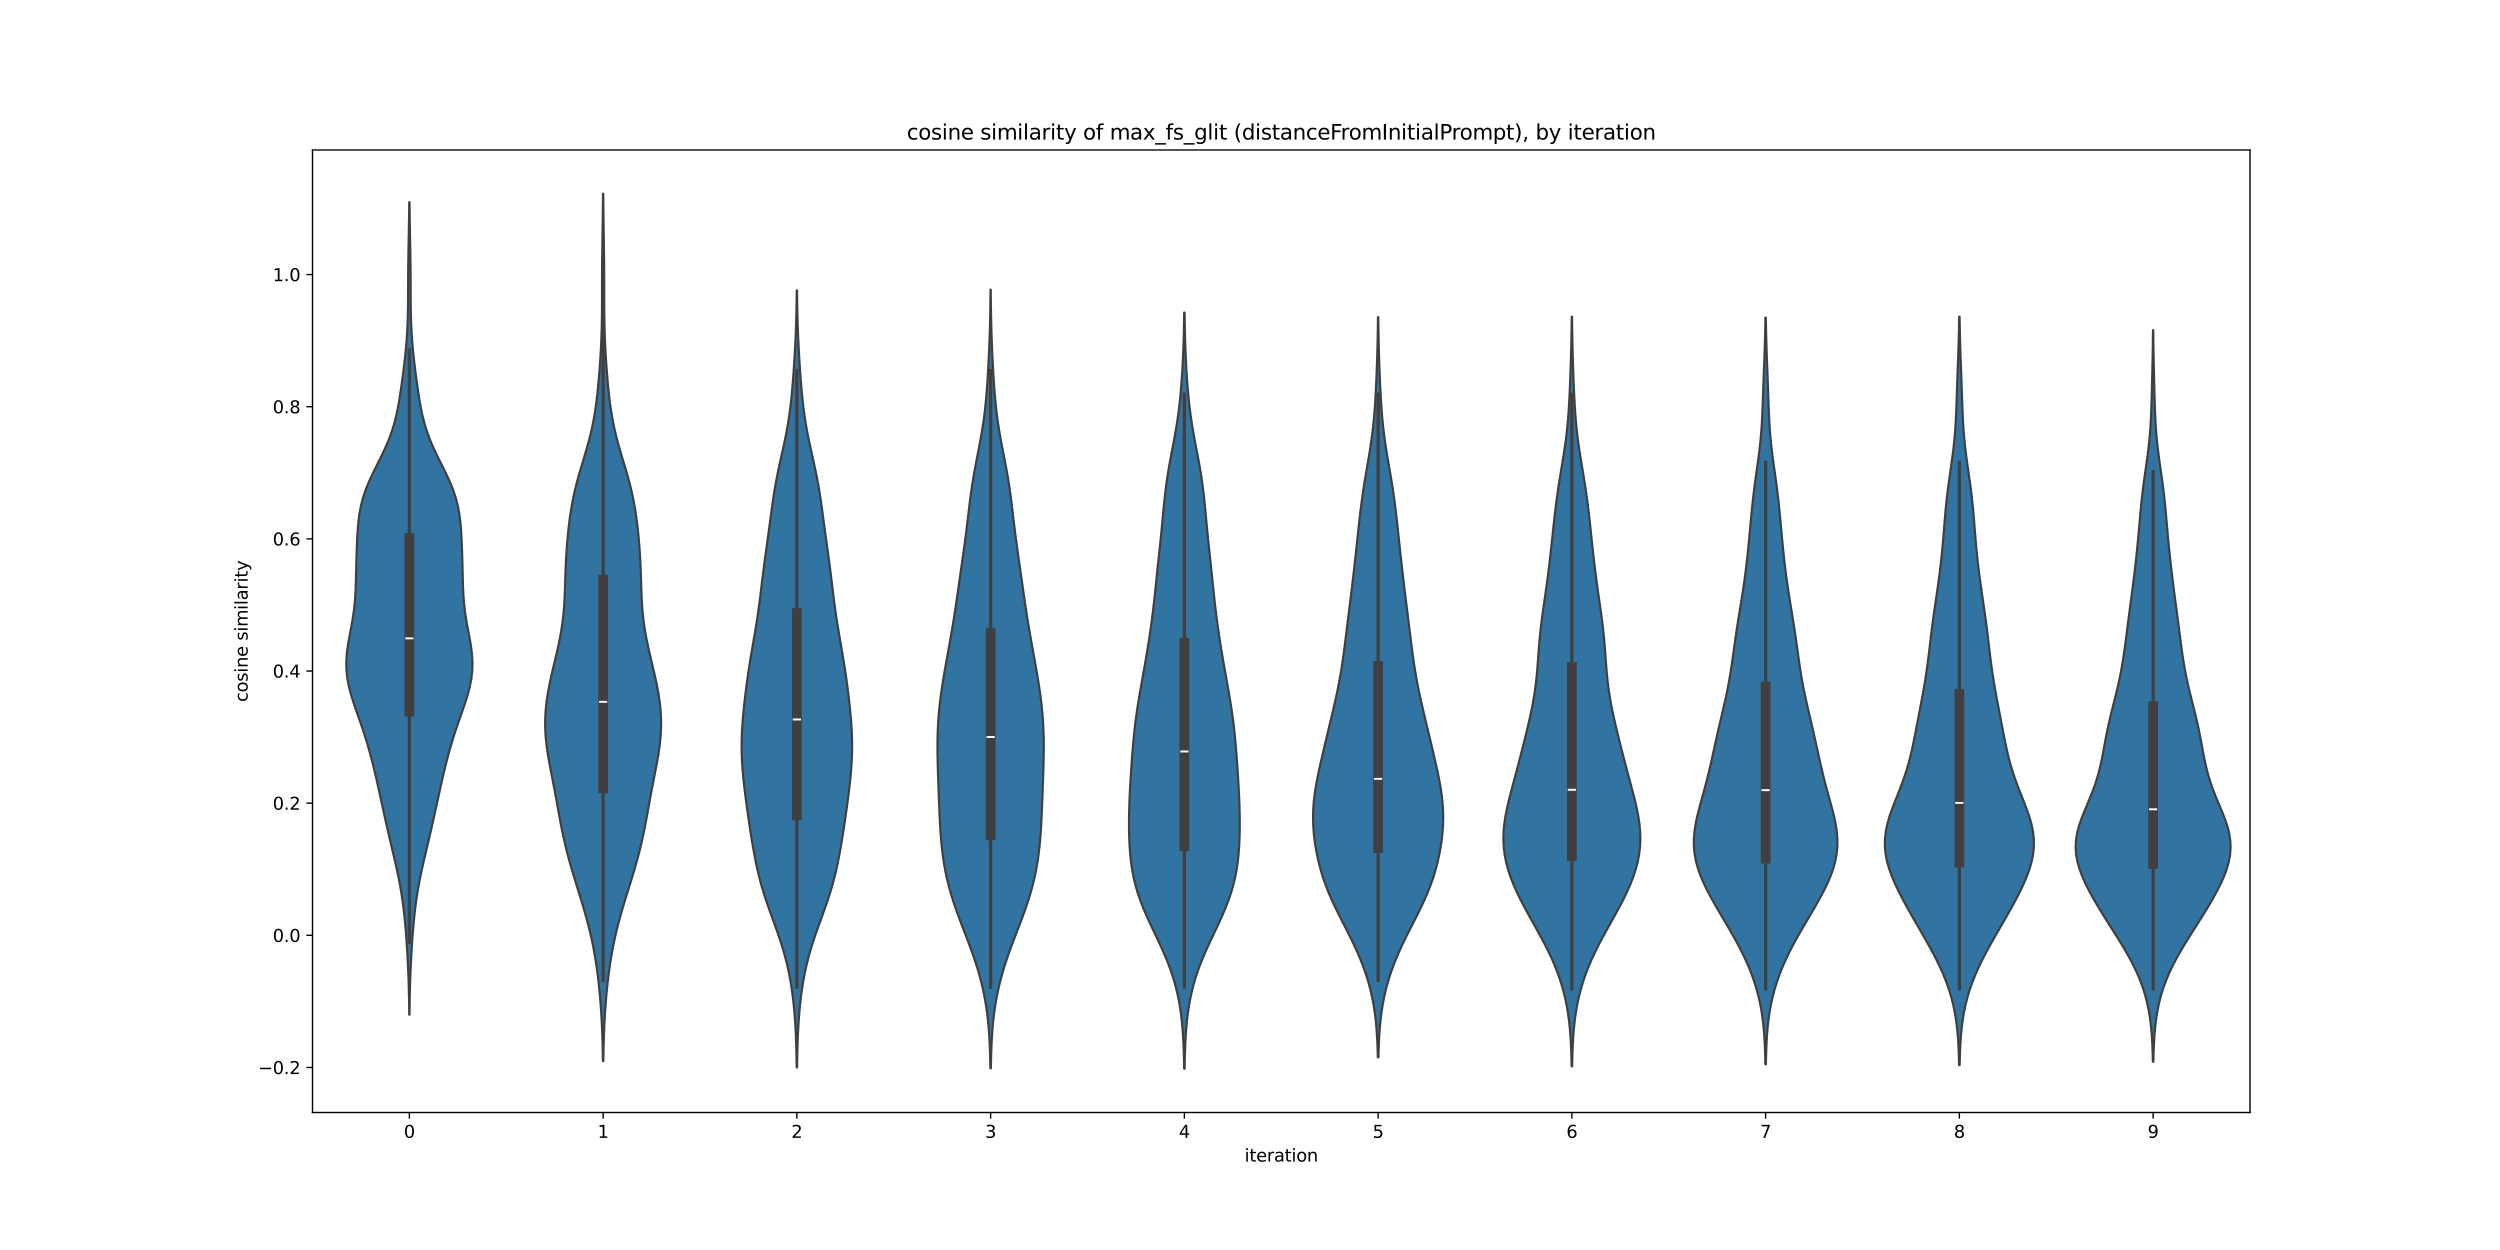 <?xml version="1.0" encoding="utf-8" standalone="no"?>
<!DOCTYPE svg PUBLIC "-//W3C//DTD SVG 1.1//EN"
  "http://www.w3.org/Graphics/SVG/1.1/DTD/svg11.dtd">
<svg xmlns:xlink="http://www.w3.org/1999/xlink" width="1440pt" height="720pt" viewBox="0 0 1440 720" xmlns="http://www.w3.org/2000/svg" version="1.1">
 <defs>
  <style type="text/css">*{stroke-linejoin: round; stroke-linecap: butt}</style>
 </defs>
 <g id="figure_1">
  <g id="patch_1">
   <path d="M 0 720 
L 1440 720 
L 1440 0 
L 0 0 
z
" style="fill: #ffffff"/>
  </g>
  <g id="axes_1">
   <g id="patch_2">
    <path d="M 180 640.8 
L 1296 640.8 
L 1296 86.4 
L 180 86.4 
z
" style="fill: #ffffff"/>
   </g>
   <g id="PolyCollection_1">
    <defs>
     <path id="m3bb2c32a9b" d="M 235.879 -135.521 
L 235.721 -135.521 
L 235.671 -140.248 
L 235.599 -144.976 
L 235.497 -149.704 
L 235.364 -154.431 
L 235.194 -159.159 
L 234.988 -163.887 
L 234.746 -168.614 
L 234.469 -173.342 
L 234.157 -178.069 
L 233.805 -182.797 
L 233.406 -187.525 
L 232.947 -192.252 
L 232.413 -196.98 
L 231.788 -201.707 
L 231.061 -206.435 
L 230.228 -211.163 
L 229.294 -215.89 
L 228.276 -220.618 
L 227.198 -225.345 
L 226.086 -230.073 
L 224.967 -234.801 
L 223.862 -239.528 
L 222.781 -244.256 
L 221.726 -248.983 
L 220.691 -253.711 
L 219.663 -258.439 
L 218.631 -263.166 
L 217.582 -267.894 
L 216.503 -272.622 
L 215.381 -277.349 
L 214.201 -282.077 
L 212.944 -286.804 
L 211.593 -291.532 
L 210.136 -296.26 
L 208.577 -300.987 
L 206.939 -305.715 
L 205.273 -310.442 
L 203.656 -315.17 
L 202.181 -319.898 
L 200.948 -324.625 
L 200.049 -329.353 
L 199.545 -334.08 
L 199.458 -338.808 
L 199.76 -343.536 
L 200.377 -348.263 
L 201.2 -352.991 
L 202.103 -357.719 
L 202.965 -362.446 
L 203.697 -367.174 
L 204.252 -371.901 
L 204.629 -376.629 
L 204.864 -381.357 
L 205.011 -386.084 
L 205.124 -390.812 
L 205.238 -395.539 
L 205.373 -400.267 
L 205.537 -404.995 
L 205.74 -409.722 
L 206.013 -414.45 
L 206.411 -419.177 
L 207.008 -423.905 
L 207.886 -428.633 
L 209.107 -433.36 
L 210.697 -438.088 
L 212.63 -442.816 
L 214.83 -447.543 
L 217.18 -452.271 
L 219.545 -456.998 
L 221.796 -461.726 
L 223.831 -466.454 
L 225.588 -471.181 
L 227.054 -475.909 
L 228.253 -480.636 
L 229.236 -485.364 
L 230.066 -490.092 
L 230.797 -494.819 
L 231.47 -499.547 
L 232.104 -504.274 
L 232.701 -509.002 
L 233.251 -513.73 
L 233.74 -518.457 
L 234.152 -523.185 
L 234.48 -527.913 
L 234.722 -532.64 
L 234.885 -537.368 
L 234.983 -542.095 
L 235.033 -546.823 
L 235.055 -551.551 
L 235.068 -556.278 
L 235.089 -561.006 
L 235.126 -565.733 
L 235.184 -570.461 
L 235.261 -575.189 
L 235.349 -579.916 
L 235.44 -584.644 
L 235.527 -589.371 
L 235.603 -594.099 
L 235.665 -598.827 
L 235.712 -603.554 
L 235.888 -603.554 
L 235.888 -603.554 
L 235.935 -598.827 
L 235.997 -594.099 
L 236.073 -589.371 
L 236.16 -584.644 
L 236.251 -579.916 
L 236.339 -575.189 
L 236.416 -570.461 
L 236.474 -565.733 
L 236.511 -561.006 
L 236.532 -556.278 
L 236.545 -551.551 
L 236.567 -546.823 
L 236.617 -542.095 
L 236.715 -537.368 
L 236.878 -532.64 
L 237.12 -527.913 
L 237.448 -523.185 
L 237.86 -518.457 
L 238.349 -513.73 
L 238.899 -509.002 
L 239.496 -504.274 
L 240.13 -499.547 
L 240.803 -494.819 
L 241.534 -490.092 
L 242.364 -485.364 
L 243.347 -480.636 
L 244.546 -475.909 
L 246.012 -471.181 
L 247.769 -466.454 
L 249.804 -461.726 
L 252.055 -456.998 
L 254.42 -452.271 
L 256.77 -447.543 
L 258.97 -442.816 
L 260.903 -438.088 
L 262.493 -433.36 
L 263.714 -428.633 
L 264.592 -423.905 
L 265.189 -419.177 
L 265.587 -414.45 
L 265.86 -409.722 
L 266.063 -404.995 
L 266.227 -400.267 
L 266.362 -395.539 
L 266.476 -390.812 
L 266.589 -386.084 
L 266.736 -381.357 
L 266.971 -376.629 
L 267.348 -371.901 
L 267.903 -367.174 
L 268.635 -362.446 
L 269.497 -357.719 
L 270.4 -352.991 
L 271.223 -348.263 
L 271.84 -343.536 
L 272.142 -338.808 
L 272.055 -334.08 
L 271.551 -329.353 
L 270.652 -324.625 
L 269.419 -319.898 
L 267.944 -315.17 
L 266.327 -310.442 
L 264.661 -305.715 
L 263.023 -300.987 
L 261.464 -296.26 
L 260.007 -291.532 
L 258.656 -286.804 
L 257.399 -282.077 
L 256.219 -277.349 
L 255.097 -272.622 
L 254.018 -267.894 
L 252.969 -263.166 
L 251.937 -258.439 
L 250.909 -253.711 
L 249.874 -248.983 
L 248.819 -244.256 
L 247.738 -239.528 
L 246.633 -234.801 
L 245.514 -230.073 
L 244.402 -225.345 
L 243.324 -220.618 
L 242.306 -215.89 
L 241.372 -211.163 
L 240.539 -206.435 
L 239.812 -201.707 
L 239.187 -196.98 
L 238.653 -192.252 
L 238.194 -187.525 
L 237.795 -182.797 
L 237.443 -178.069 
L 237.131 -173.342 
L 236.854 -168.614 
L 236.612 -163.887 
L 236.406 -159.159 
L 236.236 -154.431 
L 236.103 -149.704 
L 236.001 -144.976 
L 235.929 -140.248 
L 235.879 -135.521 
z
" style="stroke: #3f3f3f; stroke-width: 1.25"/>
    </defs>
    <g clip-path="url(#p949d6592ff)">
     <use xlink:href="#m3bb2c32a9b" x="0" y="720" style="fill: #3274a1; stroke: #3f3f3f; stroke-width: 1.25"/>
    </g>
   </g>
   <g id="PolyCollection_2">
    <defs>
     <path id="ma289ad5a20" d="M 347.531 -108.804 
L 347.269 -108.804 
L 347.191 -113.851 
L 347.078 -118.897 
L 346.923 -123.943 
L 346.719 -128.99 
L 346.459 -134.036 
L 346.139 -139.083 
L 345.755 -144.129 
L 345.304 -149.176 
L 344.778 -154.222 
L 344.172 -159.268 
L 343.473 -164.315 
L 342.669 -169.361 
L 341.748 -174.408 
L 340.702 -179.454 
L 339.529 -184.501 
L 338.235 -189.547 
L 336.832 -194.593 
L 335.345 -199.64 
L 333.8 -204.686 
L 332.231 -209.733 
L 330.674 -214.779 
L 329.164 -219.825 
L 327.732 -224.872 
L 326.402 -229.918 
L 325.187 -234.965 
L 324.084 -240.011 
L 323.077 -245.058 
L 322.137 -250.104 
L 321.227 -255.15 
L 320.314 -260.197 
L 319.373 -265.243 
L 318.399 -270.29 
L 317.411 -275.336 
L 316.448 -280.383 
L 315.568 -285.429 
L 314.834 -290.475 
L 314.304 -295.522 
L 314.023 -300.568 
L 314.015 -305.615 
L 314.283 -310.661 
L 314.811 -315.707 
L 315.568 -320.754 
L 316.513 -325.8 
L 317.599 -330.847 
L 318.772 -335.893 
L 319.974 -340.94 
L 321.146 -345.986 
L 322.229 -351.032 
L 323.176 -356.079 
L 323.951 -361.125 
L 324.541 -366.172 
L 324.959 -371.218 
L 325.237 -376.265 
L 325.425 -381.311 
L 325.577 -386.357 
L 325.744 -391.404 
L 325.961 -396.45 
L 326.248 -401.497 
L 326.613 -406.543 
L 327.059 -411.59 
L 327.59 -416.636 
L 328.222 -421.682 
L 328.976 -426.729 
L 329.88 -431.775 
L 330.951 -436.822 
L 332.191 -441.868 
L 333.578 -446.914 
L 335.064 -451.961 
L 336.584 -457.007 
L 338.068 -462.054 
L 339.45 -467.1 
L 340.684 -472.147 
L 341.746 -477.193 
L 342.638 -482.239 
L 343.377 -487.286 
L 343.994 -492.332 
L 344.517 -497.379 
L 344.971 -502.425 
L 345.372 -507.472 
L 345.726 -512.518 
L 346.03 -517.564 
L 346.282 -522.611 
L 346.477 -527.657 
L 346.614 -532.704 
L 346.701 -537.75 
L 346.745 -542.797 
L 346.762 -547.843 
L 346.766 -552.889 
L 346.771 -557.936 
L 346.788 -562.982 
L 346.822 -568.029 
L 346.873 -573.075 
L 346.94 -578.121 
L 347.016 -583.168 
L 347.093 -588.214 
L 347.166 -593.261 
L 347.229 -598.307 
L 347.281 -603.354 
L 347.321 -608.4 
L 347.479 -608.4 
L 347.479 -608.4 
L 347.519 -603.354 
L 347.571 -598.307 
L 347.634 -593.261 
L 347.707 -588.214 
L 347.784 -583.168 
L 347.86 -578.121 
L 347.927 -573.075 
L 347.978 -568.029 
L 348.012 -562.982 
L 348.029 -557.936 
L 348.034 -552.889 
L 348.038 -547.843 
L 348.055 -542.797 
L 348.099 -537.75 
L 348.186 -532.704 
L 348.323 -527.657 
L 348.518 -522.611 
L 348.77 -517.564 
L 349.074 -512.518 
L 349.428 -507.472 
L 349.829 -502.425 
L 350.283 -497.379 
L 350.806 -492.332 
L 351.423 -487.286 
L 352.162 -482.239 
L 353.054 -477.193 
L 354.116 -472.147 
L 355.35 -467.1 
L 356.732 -462.054 
L 358.216 -457.007 
L 359.736 -451.961 
L 361.222 -446.914 
L 362.609 -441.868 
L 363.849 -436.822 
L 364.92 -431.775 
L 365.824 -426.729 
L 366.578 -421.682 
L 367.21 -416.636 
L 367.741 -411.59 
L 368.187 -406.543 
L 368.552 -401.497 
L 368.839 -396.45 
L 369.056 -391.404 
L 369.223 -386.357 
L 369.375 -381.311 
L 369.563 -376.265 
L 369.841 -371.218 
L 370.259 -366.172 
L 370.849 -361.125 
L 371.624 -356.079 
L 372.571 -351.032 
L 373.654 -345.986 
L 374.826 -340.94 
L 376.028 -335.893 
L 377.201 -330.847 
L 378.287 -325.8 
L 379.232 -320.754 
L 379.989 -315.707 
L 380.517 -310.661 
L 380.785 -305.615 
L 380.777 -300.568 
L 380.496 -295.522 
L 379.966 -290.475 
L 379.232 -285.429 
L 378.352 -280.383 
L 377.389 -275.336 
L 376.401 -270.29 
L 375.427 -265.243 
L 374.486 -260.197 
L 373.573 -255.15 
L 372.663 -250.104 
L 371.723 -245.058 
L 370.716 -240.011 
L 369.613 -234.965 
L 368.398 -229.918 
L 367.068 -224.872 
L 365.636 -219.825 
L 364.126 -214.779 
L 362.569 -209.733 
L 361 -204.686 
L 359.455 -199.64 
L 357.968 -194.593 
L 356.565 -189.547 
L 355.271 -184.501 
L 354.098 -179.454 
L 353.052 -174.408 
L 352.131 -169.361 
L 351.327 -164.315 
L 350.628 -159.268 
L 350.022 -154.222 
L 349.496 -149.176 
L 349.045 -144.129 
L 348.661 -139.083 
L 348.341 -134.036 
L 348.081 -128.99 
L 347.877 -123.943 
L 347.722 -118.897 
L 347.609 -113.851 
L 347.531 -108.804 
z
" style="stroke: #3f3f3f; stroke-width: 1.25"/>
    </defs>
    <g clip-path="url(#p949d6592ff)">
     <use xlink:href="#ma289ad5a20" x="0" y="720" style="fill: #3274a1; stroke: #3f3f3f; stroke-width: 1.25"/>
    </g>
   </g>
   <g id="PolyCollection_3">
    <defs>
     <path id="m2051a694c8" d="M 459.116 -105.158 
L 458.884 -105.158 
L 458.82 -109.679 
L 458.728 -114.2 
L 458.602 -118.721 
L 458.433 -123.242 
L 458.213 -127.763 
L 457.934 -132.284 
L 457.586 -136.805 
L 457.161 -141.325 
L 456.648 -145.846 
L 456.036 -150.367 
L 455.313 -154.888 
L 454.465 -159.409 
L 453.481 -163.93 
L 452.352 -168.451 
L 451.08 -172.972 
L 449.673 -177.493 
L 448.152 -182.014 
L 446.549 -186.535 
L 444.908 -191.056 
L 443.275 -195.577 
L 441.694 -200.098 
L 440.206 -204.618 
L 438.836 -209.139 
L 437.597 -213.66 
L 436.488 -218.181 
L 435.496 -222.702 
L 434.602 -227.223 
L 433.786 -231.744 
L 433.026 -236.265 
L 432.308 -240.786 
L 431.621 -245.307 
L 430.956 -249.828 
L 430.314 -254.349 
L 429.697 -258.87 
L 429.113 -263.391 
L 428.574 -267.911 
L 428.097 -272.432 
L 427.7 -276.953 
L 427.404 -281.474 
L 427.224 -285.995 
L 427.169 -290.516 
L 427.24 -295.037 
L 427.429 -299.558 
L 427.722 -304.079 
L 428.1 -308.6 
L 428.546 -313.121 
L 429.046 -317.642 
L 429.592 -322.163 
L 430.182 -326.684 
L 430.817 -331.204 
L 431.497 -335.725 
L 432.221 -340.246 
L 432.98 -344.767 
L 433.76 -349.288 
L 434.54 -353.809 
L 435.3 -358.33 
L 436.022 -362.851 
L 436.694 -367.372 
L 437.315 -371.893 
L 437.894 -376.414 
L 438.447 -380.935 
L 438.994 -385.456 
L 439.552 -389.977 
L 440.133 -394.498 
L 440.738 -399.018 
L 441.362 -403.539 
L 441.991 -408.06 
L 442.615 -412.581 
L 443.226 -417.102 
L 443.827 -421.623 
L 444.431 -426.144 
L 445.059 -430.665 
L 445.736 -435.186 
L 446.482 -439.707 
L 447.309 -444.228 
L 448.216 -448.749 
L 449.187 -453.27 
L 450.193 -457.791 
L 451.197 -462.311 
L 452.164 -466.832 
L 453.061 -471.353 
L 453.867 -475.874 
L 454.573 -480.395 
L 455.18 -484.916 
L 455.701 -489.437 
L 456.15 -493.958 
L 456.544 -498.479 
L 456.898 -503 
L 457.221 -507.521 
L 457.518 -512.042 
L 457.79 -516.563 
L 458.035 -521.084 
L 458.25 -525.604 
L 458.433 -530.125 
L 458.584 -534.646 
L 458.704 -539.167 
L 458.796 -543.688 
L 458.864 -548.209 
L 458.912 -552.73 
L 459.088 -552.73 
L 459.088 -552.73 
L 459.136 -548.209 
L 459.204 -543.688 
L 459.296 -539.167 
L 459.416 -534.646 
L 459.567 -530.125 
L 459.75 -525.604 
L 459.965 -521.084 
L 460.21 -516.563 
L 460.482 -512.042 
L 460.779 -507.521 
L 461.102 -503 
L 461.456 -498.479 
L 461.85 -493.958 
L 462.299 -489.437 
L 462.82 -484.916 
L 463.427 -480.395 
L 464.133 -475.874 
L 464.939 -471.353 
L 465.836 -466.832 
L 466.803 -462.311 
L 467.807 -457.791 
L 468.813 -453.27 
L 469.784 -448.749 
L 470.691 -444.228 
L 471.518 -439.707 
L 472.264 -435.186 
L 472.941 -430.665 
L 473.569 -426.144 
L 474.173 -421.623 
L 474.774 -417.102 
L 475.385 -412.581 
L 476.009 -408.06 
L 476.638 -403.539 
L 477.262 -399.018 
L 477.867 -394.498 
L 478.448 -389.977 
L 479.006 -385.456 
L 479.553 -380.935 
L 480.106 -376.414 
L 480.685 -371.893 
L 481.306 -367.372 
L 481.978 -362.851 
L 482.7 -358.33 
L 483.46 -353.809 
L 484.24 -349.288 
L 485.02 -344.767 
L 485.779 -340.246 
L 486.503 -335.725 
L 487.183 -331.204 
L 487.818 -326.684 
L 488.408 -322.163 
L 488.954 -317.642 
L 489.454 -313.121 
L 489.9 -308.6 
L 490.278 -304.079 
L 490.571 -299.558 
L 490.76 -295.037 
L 490.831 -290.516 
L 490.776 -285.995 
L 490.596 -281.474 
L 490.3 -276.953 
L 489.903 -272.432 
L 489.426 -267.911 
L 488.887 -263.391 
L 488.303 -258.87 
L 487.686 -254.349 
L 487.044 -249.828 
L 486.379 -245.307 
L 485.692 -240.786 
L 484.974 -236.265 
L 484.214 -231.744 
L 483.398 -227.223 
L 482.504 -222.702 
L 481.512 -218.181 
L 480.403 -213.66 
L 479.164 -209.139 
L 477.794 -204.618 
L 476.306 -200.098 
L 474.725 -195.577 
L 473.092 -191.056 
L 471.451 -186.535 
L 469.848 -182.014 
L 468.327 -177.493 
L 466.92 -172.972 
L 465.648 -168.451 
L 464.519 -163.93 
L 463.535 -159.409 
L 462.687 -154.888 
L 461.964 -150.367 
L 461.352 -145.846 
L 460.839 -141.325 
L 460.414 -136.805 
L 460.066 -132.284 
L 459.787 -127.763 
L 459.567 -123.242 
L 459.398 -118.721 
L 459.272 -114.2 
L 459.18 -109.679 
L 459.116 -105.158 
z
" style="stroke: #3f3f3f; stroke-width: 1.25"/>
    </defs>
    <g clip-path="url(#p949d6592ff)">
     <use xlink:href="#m2051a694c8" x="0" y="720" style="fill: #3274a1; stroke: #3f3f3f; stroke-width: 1.25"/>
    </g>
   </g>
   <g id="PolyCollection_4">
    <defs>
     <path id="mf7f5d203a8" d="M 570.746 -104.701 
L 570.454 -104.701 
L 570.369 -109.231 
L 570.245 -113.761 
L 570.07 -118.292 
L 569.83 -122.822 
L 569.511 -127.352 
L 569.096 -131.882 
L 568.571 -136.412 
L 567.924 -140.942 
L 567.143 -145.473 
L 566.219 -150.003 
L 565.149 -154.533 
L 563.934 -159.063 
L 562.578 -163.593 
L 561.094 -168.123 
L 559.5 -172.654 
L 557.823 -177.184 
L 556.093 -181.714 
L 554.348 -186.244 
L 552.627 -190.774 
L 550.968 -195.304 
L 549.407 -199.834 
L 547.971 -204.365 
L 546.683 -208.895 
L 545.551 -213.425 
L 544.578 -217.955 
L 543.76 -222.485 
L 543.083 -227.015 
L 542.533 -231.546 
L 542.091 -236.076 
L 541.739 -240.606 
L 541.456 -245.136 
L 541.224 -249.666 
L 541.025 -254.196 
L 540.846 -258.727 
L 540.676 -263.257 
L 540.512 -267.787 
L 540.353 -272.317 
L 540.207 -276.847 
L 540.085 -281.377 
L 540.003 -285.908 
L 539.977 -290.438 
L 540.025 -294.968 
L 540.159 -299.498 
L 540.392 -304.028 
L 540.726 -308.558 
L 541.162 -313.088 
L 541.692 -317.619 
L 542.308 -322.149 
L 542.994 -326.679 
L 543.738 -331.209 
L 544.521 -335.739 
L 545.33 -340.269 
L 546.15 -344.8 
L 546.966 -349.33 
L 547.767 -353.86 
L 548.544 -358.39 
L 549.291 -362.92 
L 550.006 -367.45 
L 550.692 -371.981 
L 551.354 -376.511 
L 552.002 -381.041 
L 552.645 -385.571 
L 553.289 -390.101 
L 553.936 -394.631 
L 554.583 -399.162 
L 555.221 -403.692 
L 555.84 -408.222 
L 556.433 -412.752 
L 556.997 -417.282 
L 557.538 -421.812 
L 558.072 -426.342 
L 558.62 -430.873 
L 559.208 -435.403 
L 559.855 -439.933 
L 560.574 -444.463 
L 561.365 -448.993 
L 562.213 -453.523 
L 563.094 -458.054 
L 563.976 -462.584 
L 564.826 -467.114 
L 565.615 -471.644 
L 566.325 -476.174 
L 566.945 -480.704 
L 567.477 -485.235 
L 567.93 -489.765 
L 568.317 -494.295 
L 568.652 -498.825 
L 568.947 -503.355 
L 569.212 -507.885 
L 569.451 -512.415 
L 569.666 -516.946 
L 569.858 -521.476 
L 570.024 -526.006 
L 570.165 -530.536 
L 570.281 -535.066 
L 570.373 -539.596 
L 570.443 -544.127 
L 570.495 -548.657 
L 570.532 -553.187 
L 570.668 -553.187 
L 570.668 -553.187 
L 570.705 -548.657 
L 570.757 -544.127 
L 570.827 -539.596 
L 570.919 -535.066 
L 571.035 -530.536 
L 571.176 -526.006 
L 571.342 -521.476 
L 571.534 -516.946 
L 571.749 -512.415 
L 571.988 -507.885 
L 572.253 -503.355 
L 572.548 -498.825 
L 572.883 -494.295 
L 573.27 -489.765 
L 573.723 -485.235 
L 574.255 -480.704 
L 574.875 -476.174 
L 575.585 -471.644 
L 576.374 -467.114 
L 577.224 -462.584 
L 578.106 -458.054 
L 578.987 -453.523 
L 579.835 -448.993 
L 580.626 -444.463 
L 581.345 -439.933 
L 581.992 -435.403 
L 582.58 -430.873 
L 583.128 -426.342 
L 583.662 -421.812 
L 584.203 -417.282 
L 584.767 -412.752 
L 585.36 -408.222 
L 585.979 -403.692 
L 586.617 -399.162 
L 587.264 -394.631 
L 587.911 -390.101 
L 588.555 -385.571 
L 589.198 -381.041 
L 589.846 -376.511 
L 590.508 -371.981 
L 591.194 -367.45 
L 591.909 -362.92 
L 592.656 -358.39 
L 593.433 -353.86 
L 594.234 -349.33 
L 595.05 -344.8 
L 595.87 -340.269 
L 596.679 -335.739 
L 597.462 -331.209 
L 598.206 -326.679 
L 598.892 -322.149 
L 599.508 -317.619 
L 600.038 -313.088 
L 600.474 -308.558 
L 600.808 -304.028 
L 601.041 -299.498 
L 601.175 -294.968 
L 601.223 -290.438 
L 601.197 -285.908 
L 601.115 -281.377 
L 600.993 -276.847 
L 600.847 -272.317 
L 600.688 -267.787 
L 600.524 -263.257 
L 600.354 -258.727 
L 600.175 -254.196 
L 599.976 -249.666 
L 599.744 -245.136 
L 599.461 -240.606 
L 599.109 -236.076 
L 598.667 -231.546 
L 598.117 -227.015 
L 597.44 -222.485 
L 596.622 -217.955 
L 595.649 -213.425 
L 594.517 -208.895 
L 593.229 -204.365 
L 591.793 -199.834 
L 590.232 -195.304 
L 588.573 -190.774 
L 586.852 -186.244 
L 585.107 -181.714 
L 583.377 -177.184 
L 581.7 -172.654 
L 580.106 -168.123 
L 578.622 -163.593 
L 577.266 -159.063 
L 576.051 -154.533 
L 574.981 -150.003 
L 574.057 -145.473 
L 573.276 -140.942 
L 572.629 -136.412 
L 572.104 -131.882 
L 571.689 -127.352 
L 571.37 -122.822 
L 571.13 -118.292 
L 570.955 -113.761 
L 570.831 -109.231 
L 570.746 -104.701 
z
" style="stroke: #3f3f3f; stroke-width: 1.25"/>
    </defs>
    <g clip-path="url(#p949d6592ff)">
     <use xlink:href="#mf7f5d203a8" x="0" y="720" style="fill: #3274a1; stroke: #3f3f3f; stroke-width: 1.25"/>
    </g>
   </g>
   <g id="PolyCollection_5">
    <defs>
     <path id="mbbbbc3bf99" d="M 682.337 -104.4 
L 682.063 -104.4 
L 681.986 -108.8 
L 681.875 -113.199 
L 681.718 -117.599 
L 681.503 -121.998 
L 681.213 -126.398 
L 680.832 -130.797 
L 680.342 -135.197 
L 679.723 -139.596 
L 678.958 -143.996 
L 678.028 -148.395 
L 676.92 -152.795 
L 675.625 -157.194 
L 674.142 -161.594 
L 672.477 -165.993 
L 670.649 -170.393 
L 668.688 -174.792 
L 666.636 -179.192 
L 664.542 -183.591 
L 662.462 -187.991 
L 660.455 -192.39 
L 658.573 -196.79 
L 656.862 -201.189 
L 655.354 -205.589 
L 654.067 -209.988 
L 653.005 -214.388 
L 652.157 -218.787 
L 651.504 -223.187 
L 651.019 -227.586 
L 650.678 -231.986 
L 650.455 -236.385 
L 650.33 -240.785 
L 650.288 -245.184 
L 650.318 -249.584 
L 650.41 -253.983 
L 650.556 -258.383 
L 650.749 -262.783 
L 650.978 -267.182 
L 651.236 -271.582 
L 651.516 -275.981 
L 651.815 -280.381 
L 652.134 -284.78 
L 652.481 -289.18 
L 652.866 -293.579 
L 653.301 -297.979 
L 653.796 -302.378 
L 654.356 -306.778 
L 654.983 -311.177 
L 655.669 -315.577 
L 656.404 -319.976 
L 657.171 -324.376 
L 657.956 -328.775 
L 658.743 -333.175 
L 659.522 -337.574 
L 660.281 -341.974 
L 661.016 -346.373 
L 661.719 -350.773 
L 662.387 -355.172 
L 663.015 -359.572 
L 663.603 -363.971 
L 664.151 -368.371 
L 664.662 -372.77 
L 665.145 -377.17 
L 665.608 -381.569 
L 666.063 -385.969 
L 666.52 -390.368 
L 666.982 -394.768 
L 667.45 -399.167 
L 667.919 -403.567 
L 668.381 -407.966 
L 668.829 -412.366 
L 669.257 -416.766 
L 669.671 -421.165 
L 670.081 -425.565 
L 670.505 -429.964 
L 670.967 -434.364 
L 671.487 -438.763 
L 672.082 -443.163 
L 672.756 -447.562 
L 673.505 -451.962 
L 674.312 -456.361 
L 675.15 -460.761 
L 675.989 -465.16 
L 676.8 -469.56 
L 677.559 -473.959 
L 678.249 -478.359 
L 678.861 -482.758 
L 679.395 -487.158 
L 679.856 -491.557 
L 680.253 -495.957 
L 680.596 -500.356 
L 680.892 -504.756 
L 681.149 -509.155 
L 681.369 -513.555 
L 681.557 -517.954 
L 681.713 -522.354 
L 681.842 -526.753 
L 681.943 -531.153 
L 682.021 -535.552 
L 682.079 -539.952 
L 682.321 -539.952 
L 682.321 -539.952 
L 682.379 -535.552 
L 682.457 -531.153 
L 682.558 -526.753 
L 682.687 -522.354 
L 682.843 -517.954 
L 683.031 -513.555 
L 683.251 -509.155 
L 683.508 -504.756 
L 683.804 -500.356 
L 684.147 -495.957 
L 684.544 -491.557 
L 685.005 -487.158 
L 685.539 -482.758 
L 686.151 -478.359 
L 686.841 -473.959 
L 687.6 -469.56 
L 688.411 -465.16 
L 689.25 -460.761 
L 690.088 -456.361 
L 690.895 -451.962 
L 691.644 -447.562 
L 692.318 -443.163 
L 692.913 -438.763 
L 693.433 -434.364 
L 693.895 -429.964 
L 694.319 -425.565 
L 694.729 -421.165 
L 695.143 -416.766 
L 695.571 -412.366 
L 696.019 -407.966 
L 696.481 -403.567 
L 696.95 -399.167 
L 697.418 -394.768 
L 697.88 -390.368 
L 698.337 -385.969 
L 698.792 -381.569 
L 699.255 -377.17 
L 699.738 -372.77 
L 700.249 -368.371 
L 700.797 -363.971 
L 701.385 -359.572 
L 702.013 -355.172 
L 702.681 -350.773 
L 703.384 -346.373 
L 704.119 -341.974 
L 704.878 -337.574 
L 705.657 -333.175 
L 706.444 -328.775 
L 707.229 -324.376 
L 707.996 -319.976 
L 708.731 -315.577 
L 709.417 -311.177 
L 710.044 -306.778 
L 710.604 -302.378 
L 711.099 -297.979 
L 711.534 -293.579 
L 711.919 -289.18 
L 712.266 -284.78 
L 712.585 -280.381 
L 712.884 -275.981 
L 713.164 -271.582 
L 713.422 -267.182 
L 713.651 -262.783 
L 713.844 -258.383 
L 713.99 -253.983 
L 714.082 -249.584 
L 714.112 -245.184 
L 714.07 -240.785 
L 713.945 -236.385 
L 713.722 -231.986 
L 713.381 -227.586 
L 712.896 -223.187 
L 712.243 -218.787 
L 711.395 -214.388 
L 710.333 -209.988 
L 709.046 -205.589 
L 707.538 -201.189 
L 705.827 -196.79 
L 703.945 -192.39 
L 701.938 -187.991 
L 699.858 -183.591 
L 697.764 -179.192 
L 695.712 -174.792 
L 693.751 -170.393 
L 691.923 -165.993 
L 690.258 -161.594 
L 688.775 -157.194 
L 687.48 -152.795 
L 686.372 -148.395 
L 685.442 -143.996 
L 684.677 -139.596 
L 684.058 -135.197 
L 683.568 -130.797 
L 683.187 -126.398 
L 682.897 -121.998 
L 682.682 -117.599 
L 682.525 -113.199 
L 682.414 -108.8 
L 682.337 -104.4 
z
" style="stroke: #3f3f3f; stroke-width: 1.25"/>
    </defs>
    <g clip-path="url(#p949d6592ff)">
     <use xlink:href="#mbbbbc3bf99" x="0" y="720" style="fill: #3274a1; stroke: #3f3f3f; stroke-width: 1.25"/>
    </g>
   </g>
   <g id="PolyCollection_6">
    <defs>
     <path id="m7c2dfa5af3" d="M 793.989 -110.993 
L 793.611 -110.993 
L 793.501 -115.299 
L 793.34 -119.606 
L 793.112 -123.912 
L 792.801 -128.219 
L 792.389 -132.525 
L 791.858 -136.831 
L 791.19 -141.138 
L 790.373 -145.444 
L 789.395 -149.751 
L 788.248 -154.057 
L 786.928 -158.364 
L 785.433 -162.67 
L 783.769 -166.976 
L 781.945 -171.283 
L 779.978 -175.589 
L 777.894 -179.896 
L 775.729 -184.202 
L 773.527 -188.508 
L 771.336 -192.815 
L 769.208 -197.121 
L 767.189 -201.428 
L 765.318 -205.734 
L 763.621 -210.041 
L 762.11 -214.347 
L 760.786 -218.653 
L 759.643 -222.96 
L 758.67 -227.266 
L 757.861 -231.573 
L 757.213 -235.879 
L 756.731 -240.186 
L 756.426 -244.492 
L 756.31 -248.798 
L 756.391 -253.105 
L 756.668 -257.411 
L 757.132 -261.718 
L 757.76 -266.024 
L 758.523 -270.33 
L 759.387 -274.637 
L 760.32 -278.943 
L 761.296 -283.25 
L 762.296 -287.556 
L 763.311 -291.863 
L 764.336 -296.169 
L 765.368 -300.475 
L 766.402 -304.782 
L 767.431 -309.088 
L 768.44 -313.395 
L 769.414 -317.701 
L 770.338 -322.008 
L 771.197 -326.314 
L 771.986 -330.62 
L 772.703 -334.927 
L 773.357 -339.233 
L 773.958 -343.54 
L 774.523 -347.846 
L 775.066 -352.152 
L 775.599 -356.459 
L 776.132 -360.765 
L 776.667 -365.072 
L 777.204 -369.378 
L 777.741 -373.685 
L 778.274 -377.991 
L 778.798 -382.297 
L 779.31 -386.604 
L 779.811 -390.91 
L 780.299 -395.217 
L 780.776 -399.523 
L 781.243 -403.83 
L 781.703 -408.136 
L 782.16 -412.442 
L 782.622 -416.749 
L 783.097 -421.055 
L 783.596 -425.362 
L 784.132 -429.668 
L 784.714 -433.974 
L 785.345 -438.281 
L 786.025 -442.587 
L 786.742 -446.894 
L 787.481 -451.2 
L 788.218 -455.507 
L 788.932 -459.813 
L 789.6 -464.119 
L 790.205 -468.426 
L 790.737 -472.732 
L 791.196 -477.039 
L 791.584 -481.345 
L 791.911 -485.651 
L 792.189 -489.958 
L 792.43 -494.264 
L 792.643 -498.571 
L 792.834 -502.877 
L 793.008 -507.184 
L 793.163 -511.49 
L 793.301 -515.796 
L 793.42 -520.103 
L 793.519 -524.409 
L 793.599 -528.716 
L 793.661 -533.022 
L 793.707 -537.329 
L 793.893 -537.329 
L 793.893 -537.329 
L 793.939 -533.022 
L 794.001 -528.716 
L 794.081 -524.409 
L 794.18 -520.103 
L 794.299 -515.796 
L 794.437 -511.49 
L 794.592 -507.184 
L 794.766 -502.877 
L 794.957 -498.571 
L 795.17 -494.264 
L 795.411 -489.958 
L 795.689 -485.651 
L 796.016 -481.345 
L 796.404 -477.039 
L 796.863 -472.732 
L 797.395 -468.426 
L 798 -464.119 
L 798.668 -459.813 
L 799.382 -455.507 
L 800.119 -451.2 
L 800.858 -446.894 
L 801.575 -442.587 
L 802.255 -438.281 
L 802.886 -433.974 
L 803.468 -429.668 
L 804.004 -425.362 
L 804.503 -421.055 
L 804.978 -416.749 
L 805.44 -412.442 
L 805.897 -408.136 
L 806.357 -403.83 
L 806.824 -399.523 
L 807.301 -395.217 
L 807.789 -390.91 
L 808.29 -386.604 
L 808.802 -382.297 
L 809.326 -377.991 
L 809.859 -373.685 
L 810.396 -369.378 
L 810.933 -365.072 
L 811.468 -360.765 
L 812.001 -356.459 
L 812.534 -352.152 
L 813.077 -347.846 
L 813.642 -343.54 
L 814.243 -339.233 
L 814.897 -334.927 
L 815.614 -330.62 
L 816.403 -326.314 
L 817.262 -322.008 
L 818.186 -317.701 
L 819.16 -313.395 
L 820.169 -309.088 
L 821.198 -304.782 
L 822.232 -300.475 
L 823.264 -296.169 
L 824.289 -291.863 
L 825.304 -287.556 
L 826.304 -283.25 
L 827.28 -278.943 
L 828.213 -274.637 
L 829.077 -270.33 
L 829.84 -266.024 
L 830.468 -261.718 
L 830.932 -257.411 
L 831.209 -253.105 
L 831.29 -248.798 
L 831.174 -244.492 
L 830.869 -240.186 
L 830.387 -235.879 
L 829.739 -231.573 
L 828.93 -227.266 
L 827.957 -222.96 
L 826.814 -218.653 
L 825.49 -214.347 
L 823.979 -210.041 
L 822.282 -205.734 
L 820.411 -201.428 
L 818.392 -197.121 
L 816.264 -192.815 
L 814.073 -188.508 
L 811.871 -184.202 
L 809.706 -179.896 
L 807.622 -175.589 
L 805.655 -171.283 
L 803.831 -166.976 
L 802.167 -162.67 
L 800.672 -158.364 
L 799.352 -154.057 
L 798.205 -149.751 
L 797.227 -145.444 
L 796.41 -141.138 
L 795.742 -136.831 
L 795.211 -132.525 
L 794.799 -128.219 
L 794.488 -123.912 
L 794.26 -119.606 
L 794.099 -115.299 
L 793.989 -110.993 
z
" style="stroke: #3f3f3f; stroke-width: 1.25"/>
    </defs>
    <g clip-path="url(#p949d6592ff)">
     <use xlink:href="#m7c2dfa5af3" x="0" y="720" style="fill: #3274a1; stroke: #3f3f3f; stroke-width: 1.25"/>
    </g>
   </g>
   <g id="PolyCollection_7">
    <defs>
     <path id="m8d35bf6784" d="M 905.551 -105.794 
L 905.249 -105.794 
L 905.159 -110.156 
L 905.026 -114.517 
L 904.836 -118.879 
L 904.573 -123.24 
L 904.219 -127.602 
L 903.756 -131.963 
L 903.163 -136.325 
L 902.424 -140.687 
L 901.523 -145.048 
L 900.445 -149.41 
L 899.181 -153.771 
L 897.724 -158.133 
L 896.072 -162.494 
L 894.231 -166.856 
L 892.213 -171.217 
L 890.038 -175.579 
L 887.737 -179.94 
L 885.346 -184.302 
L 882.909 -188.664 
L 880.477 -193.025 
L 878.098 -197.387 
L 875.823 -201.748 
L 873.698 -206.11 
L 871.767 -210.471 
L 870.067 -214.833 
L 868.631 -219.194 
L 867.485 -223.556 
L 866.65 -227.917 
L 866.137 -232.279 
L 865.946 -236.641 
L 866.063 -241.002 
L 866.463 -245.364 
L 867.109 -249.725 
L 867.956 -254.087 
L 868.952 -258.448 
L 870.049 -262.81 
L 871.202 -267.171 
L 872.375 -271.533 
L 873.546 -275.894 
L 874.7 -280.256 
L 875.834 -284.618 
L 876.948 -288.979 
L 878.045 -293.341 
L 879.12 -297.702 
L 880.167 -302.064 
L 881.169 -306.425 
L 882.106 -310.787 
L 882.958 -315.148 
L 883.706 -319.51 
L 884.343 -323.871 
L 884.869 -328.233 
L 885.301 -332.595 
L 885.662 -336.956 
L 885.987 -341.318 
L 886.309 -345.679 
L 886.662 -350.041 
L 887.067 -354.402 
L 887.537 -358.764 
L 888.071 -363.125 
L 888.659 -367.487 
L 889.28 -371.848 
L 889.913 -376.21 
L 890.539 -380.572 
L 891.142 -384.933 
L 891.716 -389.295 
L 892.257 -393.656 
L 892.77 -398.018 
L 893.259 -402.379 
L 893.731 -406.741 
L 894.194 -411.102 
L 894.657 -415.464 
L 895.128 -419.825 
L 895.619 -424.187 
L 896.142 -428.549 
L 896.708 -432.91 
L 897.321 -437.272 
L 897.983 -441.633 
L 898.684 -445.995 
L 899.407 -450.356 
L 900.131 -454.718 
L 900.831 -459.079 
L 901.484 -463.441 
L 902.07 -467.802 
L 902.58 -472.164 
L 903.012 -476.526 
L 903.37 -480.887 
L 903.666 -485.249 
L 903.913 -489.61 
L 904.125 -493.972 
L 904.313 -498.333 
L 904.484 -502.695 
L 904.641 -507.056 
L 904.785 -511.418 
L 904.915 -515.779 
L 905.029 -520.141 
L 905.124 -524.503 
L 905.202 -528.864 
L 905.263 -533.226 
L 905.308 -537.587 
L 905.492 -537.587 
L 905.492 -537.587 
L 905.537 -533.226 
L 905.598 -528.864 
L 905.676 -524.503 
L 905.771 -520.141 
L 905.885 -515.779 
L 906.015 -511.418 
L 906.159 -507.056 
L 906.316 -502.695 
L 906.487 -498.333 
L 906.675 -493.972 
L 906.887 -489.61 
L 907.134 -485.249 
L 907.43 -480.887 
L 907.788 -476.526 
L 908.22 -472.164 
L 908.73 -467.802 
L 909.316 -463.441 
L 909.969 -459.079 
L 910.669 -454.718 
L 911.393 -450.356 
L 912.116 -445.995 
L 912.817 -441.633 
L 913.479 -437.272 
L 914.092 -432.91 
L 914.658 -428.549 
L 915.181 -424.187 
L 915.672 -419.825 
L 916.143 -415.464 
L 916.606 -411.102 
L 917.069 -406.741 
L 917.541 -402.379 
L 918.03 -398.018 
L 918.543 -393.656 
L 919.084 -389.295 
L 919.658 -384.933 
L 920.261 -380.572 
L 920.887 -376.21 
L 921.52 -371.848 
L 922.141 -367.487 
L 922.729 -363.125 
L 923.263 -358.764 
L 923.733 -354.402 
L 924.138 -350.041 
L 924.491 -345.679 
L 924.813 -341.318 
L 925.138 -336.956 
L 925.499 -332.595 
L 925.931 -328.233 
L 926.457 -323.871 
L 927.094 -319.51 
L 927.842 -315.148 
L 928.694 -310.787 
L 929.631 -306.425 
L 930.633 -302.064 
L 931.68 -297.702 
L 932.755 -293.341 
L 933.852 -288.979 
L 934.966 -284.618 
L 936.1 -280.256 
L 937.254 -275.894 
L 938.425 -271.533 
L 939.598 -267.171 
L 940.751 -262.81 
L 941.848 -258.448 
L 942.844 -254.087 
L 943.691 -249.725 
L 944.337 -245.364 
L 944.737 -241.002 
L 944.854 -236.641 
L 944.663 -232.279 
L 944.15 -227.917 
L 943.315 -223.556 
L 942.169 -219.194 
L 940.733 -214.833 
L 939.033 -210.471 
L 937.102 -206.11 
L 934.977 -201.748 
L 932.702 -197.387 
L 930.323 -193.025 
L 927.891 -188.664 
L 925.454 -184.302 
L 923.063 -179.94 
L 920.762 -175.579 
L 918.587 -171.217 
L 916.569 -166.856 
L 914.728 -162.494 
L 913.076 -158.133 
L 911.619 -153.771 
L 910.355 -149.41 
L 909.277 -145.048 
L 908.376 -140.687 
L 907.637 -136.325 
L 907.044 -131.963 
L 906.581 -127.602 
L 906.227 -123.24 
L 905.964 -118.879 
L 905.774 -114.517 
L 905.641 -110.156 
L 905.551 -105.794 
z
" style="stroke: #3f3f3f; stroke-width: 1.25"/>
    </defs>
    <g clip-path="url(#p949d6592ff)">
     <use xlink:href="#m8d35bf6784" x="0" y="720" style="fill: #3274a1; stroke: #3f3f3f; stroke-width: 1.25"/>
    </g>
   </g>
   <g id="PolyCollection_8">
    <defs>
     <path id="m4ef3d0d46d" d="M 1017.149 -107.001 
L 1016.851 -107.001 
L 1016.759 -111.345 
L 1016.622 -115.689 
L 1016.425 -120.034 
L 1016.149 -124.378 
L 1015.775 -128.722 
L 1015.282 -133.066 
L 1014.649 -137.41 
L 1013.857 -141.754 
L 1012.889 -146.098 
L 1011.732 -150.443 
L 1010.378 -154.787 
L 1008.824 -159.131 
L 1007.072 -163.475 
L 1005.131 -167.819 
L 1003.015 -172.163 
L 1000.746 -176.508 
L 998.349 -180.852 
L 995.858 -185.196 
L 993.309 -189.54 
L 990.745 -193.884 
L 988.213 -198.228 
L 985.765 -202.573 
L 983.455 -206.917 
L 981.345 -211.261 
L 979.494 -215.605 
L 977.96 -219.949 
L 976.79 -224.293 
L 976.017 -228.638 
L 975.655 -232.982 
L 975.69 -237.326 
L 976.088 -241.67 
L 976.791 -246.014 
L 977.729 -250.358 
L 978.825 -254.702 
L 980.006 -259.047 
L 981.208 -263.391 
L 982.386 -267.735 
L 983.511 -272.079 
L 984.573 -276.423 
L 985.577 -280.767 
L 986.543 -285.112 
L 987.492 -289.456 
L 988.446 -293.8 
L 989.42 -298.144 
L 990.421 -302.488 
L 991.44 -306.832 
L 992.462 -311.177 
L 993.461 -315.521 
L 994.413 -319.865 
L 995.298 -324.209 
L 996.105 -328.553 
L 996.835 -332.897 
L 997.498 -337.242 
L 998.116 -341.586 
L 998.714 -345.93 
L 999.315 -350.274 
L 999.938 -354.618 
L 1000.593 -358.962 
L 1001.279 -363.307 
L 1001.987 -367.651 
L 1002.699 -371.995 
L 1003.4 -376.339 
L 1004.072 -380.683 
L 1004.705 -385.027 
L 1005.293 -389.371 
L 1005.836 -393.716 
L 1006.336 -398.06 
L 1006.801 -402.404 
L 1007.236 -406.748 
L 1007.647 -411.092 
L 1008.044 -415.436 
L 1008.439 -419.781 
L 1008.844 -424.125 
L 1009.275 -428.469 
L 1009.744 -432.813 
L 1010.26 -437.157 
L 1010.823 -441.501 
L 1011.421 -445.846 
L 1012.038 -450.19 
L 1012.646 -454.534 
L 1013.22 -458.878 
L 1013.736 -463.222 
L 1014.177 -467.566 
L 1014.539 -471.911 
L 1014.825 -476.255 
L 1015.048 -480.599 
L 1015.228 -484.943 
L 1015.384 -489.287 
L 1015.531 -493.631 
L 1015.682 -497.976 
L 1015.841 -502.32 
L 1016.007 -506.664 
L 1016.174 -511.008 
L 1016.336 -515.352 
L 1016.484 -519.696 
L 1016.614 -524.04 
L 1016.722 -528.385 
L 1016.807 -532.729 
L 1016.871 -537.073 
L 1017.129 -537.073 
L 1017.129 -537.073 
L 1017.193 -532.729 
L 1017.278 -528.385 
L 1017.386 -524.04 
L 1017.516 -519.696 
L 1017.664 -515.352 
L 1017.826 -511.008 
L 1017.993 -506.664 
L 1018.159 -502.32 
L 1018.318 -497.976 
L 1018.469 -493.631 
L 1018.616 -489.287 
L 1018.772 -484.943 
L 1018.952 -480.599 
L 1019.175 -476.255 
L 1019.461 -471.911 
L 1019.823 -467.566 
L 1020.264 -463.222 
L 1020.78 -458.878 
L 1021.354 -454.534 
L 1021.962 -450.19 
L 1022.579 -445.846 
L 1023.177 -441.501 
L 1023.74 -437.157 
L 1024.256 -432.813 
L 1024.725 -428.469 
L 1025.156 -424.125 
L 1025.561 -419.781 
L 1025.956 -415.436 
L 1026.353 -411.092 
L 1026.764 -406.748 
L 1027.199 -402.404 
L 1027.664 -398.06 
L 1028.164 -393.716 
L 1028.707 -389.371 
L 1029.295 -385.027 
L 1029.928 -380.683 
L 1030.6 -376.339 
L 1031.301 -371.995 
L 1032.013 -367.651 
L 1032.721 -363.307 
L 1033.407 -358.962 
L 1034.062 -354.618 
L 1034.685 -350.274 
L 1035.286 -345.93 
L 1035.884 -341.586 
L 1036.502 -337.242 
L 1037.165 -332.897 
L 1037.895 -328.553 
L 1038.702 -324.209 
L 1039.587 -319.865 
L 1040.539 -315.521 
L 1041.538 -311.177 
L 1042.56 -306.832 
L 1043.579 -302.488 
L 1044.58 -298.144 
L 1045.554 -293.8 
L 1046.508 -289.456 
L 1047.457 -285.112 
L 1048.423 -280.767 
L 1049.427 -276.423 
L 1050.489 -272.079 
L 1051.614 -267.735 
L 1052.792 -263.391 
L 1053.994 -259.047 
L 1055.175 -254.702 
L 1056.271 -250.358 
L 1057.209 -246.014 
L 1057.912 -241.67 
L 1058.31 -237.326 
L 1058.345 -232.982 
L 1057.983 -228.638 
L 1057.21 -224.293 
L 1056.04 -219.949 
L 1054.506 -215.605 
L 1052.655 -211.261 
L 1050.545 -206.917 
L 1048.235 -202.573 
L 1045.787 -198.228 
L 1043.255 -193.884 
L 1040.691 -189.54 
L 1038.142 -185.196 
L 1035.651 -180.852 
L 1033.254 -176.508 
L 1030.985 -172.163 
L 1028.869 -167.819 
L 1026.928 -163.475 
L 1025.176 -159.131 
L 1023.622 -154.787 
L 1022.268 -150.443 
L 1021.111 -146.098 
L 1020.143 -141.754 
L 1019.351 -137.41 
L 1018.718 -133.066 
L 1018.225 -128.722 
L 1017.851 -124.378 
L 1017.575 -120.034 
L 1017.378 -115.689 
L 1017.241 -111.345 
L 1017.149 -107.001 
z
" style="stroke: #3f3f3f; stroke-width: 1.25"/>
    </defs>
    <g clip-path="url(#p949d6592ff)">
     <use xlink:href="#m4ef3d0d46d" x="0" y="720" style="fill: #3274a1; stroke: #3f3f3f; stroke-width: 1.25"/>
    </g>
   </g>
   <g id="PolyCollection_9">
    <defs>
     <path id="mc2d66de512" d="M 1128.766 -106.497 
L 1128.434 -106.497 
L 1128.331 -110.851 
L 1128.178 -115.205 
L 1127.955 -119.56 
L 1127.642 -123.914 
L 1127.216 -128.268 
L 1126.653 -132.623 
L 1125.928 -136.977 
L 1125.021 -141.331 
L 1123.913 -145.686 
L 1122.594 -150.04 
L 1121.059 -154.394 
L 1119.313 -158.749 
L 1117.368 -163.103 
L 1115.245 -167.457 
L 1112.974 -171.812 
L 1110.586 -176.166 
L 1108.12 -180.521 
L 1105.61 -184.875 
L 1103.093 -189.229 
L 1100.601 -193.584 
L 1098.164 -197.938 
L 1095.813 -202.292 
L 1093.585 -206.647 
L 1091.521 -211.001 
L 1089.675 -215.355 
L 1088.106 -219.71 
L 1086.878 -224.064 
L 1086.048 -228.418 
L 1085.66 -232.773 
L 1085.736 -237.127 
L 1086.266 -241.481 
L 1087.209 -245.836 
L 1088.495 -250.19 
L 1090.032 -254.545 
L 1091.718 -258.899 
L 1093.452 -263.253 
L 1095.144 -267.608 
L 1096.728 -271.962 
L 1098.163 -276.316 
L 1099.435 -280.671 
L 1100.555 -285.025 
L 1101.55 -289.379 
L 1102.456 -293.734 
L 1103.312 -298.088 
L 1104.148 -302.442 
L 1104.981 -306.797 
L 1105.818 -311.151 
L 1106.651 -315.505 
L 1107.466 -319.86 
L 1108.243 -324.214 
L 1108.969 -328.569 
L 1109.635 -332.923 
L 1110.242 -337.277 
L 1110.801 -341.632 
L 1111.327 -345.986 
L 1111.842 -350.34 
L 1112.365 -354.695 
L 1112.91 -359.049 
L 1113.487 -363.403 
L 1114.094 -367.758 
L 1114.724 -372.112 
L 1115.364 -376.466 
L 1115.998 -380.821 
L 1116.612 -385.175 
L 1117.193 -389.529 
L 1117.731 -393.884 
L 1118.222 -398.238 
L 1118.666 -402.593 
L 1119.066 -406.947 
L 1119.434 -411.301 
L 1119.782 -415.656 
L 1120.13 -420.01 
L 1120.498 -424.364 
L 1120.904 -428.719 
L 1121.363 -433.073 
L 1121.88 -437.427 
L 1122.452 -441.782 
L 1123.064 -446.136 
L 1123.692 -450.49 
L 1124.308 -454.845 
L 1124.884 -459.199 
L 1125.397 -463.553 
L 1125.833 -467.908 
L 1126.187 -472.262 
L 1126.465 -476.617 
L 1126.683 -480.971 
L 1126.859 -485.325 
L 1127.011 -489.68 
L 1127.157 -494.034 
L 1127.306 -498.388 
L 1127.463 -502.743 
L 1127.626 -507.097 
L 1127.791 -511.451 
L 1127.949 -515.806 
L 1128.094 -520.16 
L 1128.221 -524.514 
L 1128.326 -528.869 
L 1128.409 -533.223 
L 1128.472 -537.577 
L 1128.728 -537.577 
L 1128.728 -537.577 
L 1128.791 -533.223 
L 1128.874 -528.869 
L 1128.979 -524.514 
L 1129.106 -520.16 
L 1129.251 -515.806 
L 1129.409 -511.451 
L 1129.574 -507.097 
L 1129.737 -502.743 
L 1129.894 -498.388 
L 1130.043 -494.034 
L 1130.189 -489.68 
L 1130.341 -485.325 
L 1130.517 -480.971 
L 1130.735 -476.617 
L 1131.014 -472.262 
L 1131.367 -467.908 
L 1131.803 -463.553 
L 1132.316 -459.199 
L 1132.892 -454.845 
L 1133.508 -450.49 
L 1134.136 -446.136 
L 1134.748 -441.782 
L 1135.32 -437.427 
L 1135.837 -433.073 
L 1136.296 -428.719 
L 1136.702 -424.364 
L 1137.07 -420.01 
L 1137.418 -415.656 
L 1137.766 -411.301 
L 1138.134 -406.947 
L 1138.534 -402.593 
L 1138.978 -398.238 
L 1139.469 -393.884 
L 1140.007 -389.529 
L 1140.588 -385.175 
L 1141.202 -380.821 
L 1141.836 -376.466 
L 1142.476 -372.112 
L 1143.106 -367.758 
L 1143.713 -363.403 
L 1144.29 -359.049 
L 1144.835 -354.695 
L 1145.358 -350.34 
L 1145.873 -345.986 
L 1146.399 -341.632 
L 1146.958 -337.277 
L 1147.565 -332.923 
L 1148.231 -328.569 
L 1148.957 -324.214 
L 1149.734 -319.86 
L 1150.549 -315.505 
L 1151.382 -311.151 
L 1152.219 -306.797 
L 1153.052 -302.442 
L 1153.888 -298.088 
L 1154.744 -293.734 
L 1155.65 -289.379 
L 1156.645 -285.025 
L 1157.765 -280.671 
L 1159.037 -276.316 
L 1160.472 -271.962 
L 1162.056 -267.608 
L 1163.748 -263.253 
L 1165.482 -258.899 
L 1167.168 -254.545 
L 1168.705 -250.19 
L 1169.991 -245.836 
L 1170.934 -241.481 
L 1171.464 -237.127 
L 1171.54 -232.773 
L 1171.152 -228.418 
L 1170.322 -224.064 
L 1169.094 -219.71 
L 1167.525 -215.355 
L 1165.679 -211.001 
L 1163.615 -206.647 
L 1161.387 -202.292 
L 1159.036 -197.938 
L 1156.599 -193.584 
L 1154.107 -189.229 
L 1151.59 -184.875 
L 1149.08 -180.521 
L 1146.614 -176.166 
L 1144.226 -171.812 
L 1141.955 -167.457 
L 1139.832 -163.103 
L 1137.887 -158.749 
L 1136.141 -154.394 
L 1134.606 -150.04 
L 1133.287 -145.686 
L 1132.179 -141.331 
L 1131.272 -136.977 
L 1130.547 -132.623 
L 1129.984 -128.268 
L 1129.558 -123.914 
L 1129.245 -119.56 
L 1129.022 -115.205 
L 1128.869 -110.851 
L 1128.766 -106.497 
z
" style="stroke: #3f3f3f; stroke-width: 1.25"/>
    </defs>
    <g clip-path="url(#p949d6592ff)">
     <use xlink:href="#mc2d66de512" x="0" y="720" style="fill: #3274a1; stroke: #3f3f3f; stroke-width: 1.25"/>
    </g>
   </g>
   <g id="PolyCollection_10">
    <defs>
     <path id="mcbd63e31bb" d="M 1240.354 -108.435 
L 1240.046 -108.435 
L 1239.949 -112.692 
L 1239.803 -116.949 
L 1239.59 -121.205 
L 1239.289 -125.462 
L 1238.878 -129.719 
L 1238.33 -133.975 
L 1237.62 -138.232 
L 1236.724 -142.489 
L 1235.621 -146.745 
L 1234.294 -151.002 
L 1232.734 -155.259 
L 1230.939 -159.515 
L 1228.918 -163.772 
L 1226.689 -168.029 
L 1224.282 -172.286 
L 1221.735 -176.542 
L 1219.09 -180.799 
L 1216.395 -185.056 
L 1213.695 -189.312 
L 1211.03 -193.569 
L 1208.436 -197.826 
L 1205.948 -202.082 
L 1203.602 -206.339 
L 1201.442 -210.596 
L 1199.521 -214.852 
L 1197.905 -219.109 
L 1196.664 -223.366 
L 1195.866 -227.622 
L 1195.56 -231.879 
L 1195.766 -236.136 
L 1196.465 -240.392 
L 1197.6 -244.649 
L 1199.074 -248.906 
L 1200.77 -253.163 
L 1202.56 -257.419 
L 1204.326 -261.676 
L 1205.974 -265.933 
L 1207.441 -270.189 
L 1208.704 -274.446 
L 1209.775 -278.703 
L 1210.692 -282.959 
L 1211.512 -287.216 
L 1212.295 -291.473 
L 1213.096 -295.729 
L 1213.955 -299.986 
L 1214.889 -304.243 
L 1215.897 -308.499 
L 1216.955 -312.756 
L 1218.032 -317.013 
L 1219.089 -321.269 
L 1220.092 -325.526 
L 1221.015 -329.783 
L 1221.847 -334.04 
L 1222.588 -338.296 
L 1223.25 -342.553 
L 1223.854 -346.81 
L 1224.42 -351.066 
L 1224.968 -355.323 
L 1225.515 -359.58 
L 1226.068 -363.836 
L 1226.629 -368.093 
L 1227.194 -372.35 
L 1227.757 -376.606 
L 1228.312 -380.863 
L 1228.852 -385.12 
L 1229.374 -389.376 
L 1229.876 -393.633 
L 1230.356 -397.89 
L 1230.811 -402.147 
L 1231.24 -406.403 
L 1231.645 -410.66 
L 1232.028 -414.917 
L 1232.4 -419.173 
L 1232.773 -423.43 
L 1233.166 -427.687 
L 1233.594 -431.943 
L 1234.072 -436.2 
L 1234.602 -440.457 
L 1235.178 -444.713 
L 1235.783 -448.97 
L 1236.391 -453.227 
L 1236.976 -457.483 
L 1237.511 -461.74 
L 1237.978 -465.997 
L 1238.367 -470.253 
L 1238.678 -474.51 
L 1238.92 -478.767 
L 1239.107 -483.024 
L 1239.255 -487.28 
L 1239.379 -491.537 
L 1239.49 -495.794 
L 1239.593 -500.05 
L 1239.693 -504.307 
L 1239.788 -508.564 
L 1239.876 -512.82 
L 1239.954 -517.077 
L 1240.02 -521.334 
L 1240.073 -525.59 
L 1240.114 -529.847 
L 1240.286 -529.847 
L 1240.286 -529.847 
L 1240.327 -525.59 
L 1240.38 -521.334 
L 1240.446 -517.077 
L 1240.524 -512.82 
L 1240.612 -508.564 
L 1240.707 -504.307 
L 1240.807 -500.05 
L 1240.91 -495.794 
L 1241.021 -491.537 
L 1241.145 -487.28 
L 1241.293 -483.024 
L 1241.48 -478.767 
L 1241.722 -474.51 
L 1242.033 -470.253 
L 1242.422 -465.997 
L 1242.889 -461.74 
L 1243.424 -457.483 
L 1244.009 -453.227 
L 1244.617 -448.97 
L 1245.222 -444.713 
L 1245.798 -440.457 
L 1246.328 -436.2 
L 1246.806 -431.943 
L 1247.234 -427.687 
L 1247.627 -423.43 
L 1248 -419.173 
L 1248.372 -414.917 
L 1248.755 -410.66 
L 1249.16 -406.403 
L 1249.589 -402.147 
L 1250.044 -397.89 
L 1250.524 -393.633 
L 1251.026 -389.376 
L 1251.548 -385.12 
L 1252.088 -380.863 
L 1252.643 -376.606 
L 1253.206 -372.35 
L 1253.771 -368.093 
L 1254.332 -363.836 
L 1254.885 -359.58 
L 1255.432 -355.323 
L 1255.98 -351.066 
L 1256.546 -346.81 
L 1257.15 -342.553 
L 1257.812 -338.296 
L 1258.553 -334.04 
L 1259.385 -329.783 
L 1260.308 -325.526 
L 1261.311 -321.269 
L 1262.368 -317.013 
L 1263.445 -312.756 
L 1264.503 -308.499 
L 1265.511 -304.243 
L 1266.445 -299.986 
L 1267.304 -295.729 
L 1268.105 -291.473 
L 1268.888 -287.216 
L 1269.708 -282.959 
L 1270.625 -278.703 
L 1271.696 -274.446 
L 1272.959 -270.189 
L 1274.426 -265.933 
L 1276.074 -261.676 
L 1277.84 -257.419 
L 1279.63 -253.163 
L 1281.326 -248.906 
L 1282.8 -244.649 
L 1283.935 -240.392 
L 1284.634 -236.136 
L 1284.84 -231.879 
L 1284.534 -227.622 
L 1283.736 -223.366 
L 1282.495 -219.109 
L 1280.879 -214.852 
L 1278.958 -210.596 
L 1276.798 -206.339 
L 1274.452 -202.082 
L 1271.964 -197.826 
L 1269.37 -193.569 
L 1266.705 -189.312 
L 1264.005 -185.056 
L 1261.31 -180.799 
L 1258.665 -176.542 
L 1256.118 -172.286 
L 1253.711 -168.029 
L 1251.482 -163.772 
L 1249.461 -159.515 
L 1247.666 -155.259 
L 1246.106 -151.002 
L 1244.779 -146.745 
L 1243.676 -142.489 
L 1242.78 -138.232 
L 1242.07 -133.975 
L 1241.522 -129.719 
L 1241.111 -125.462 
L 1240.81 -121.205 
L 1240.597 -116.949 
L 1240.451 -112.692 
L 1240.354 -108.435 
z
" style="stroke: #3f3f3f; stroke-width: 1.25"/>
    </defs>
    <g clip-path="url(#p949d6592ff)">
     <use xlink:href="#mcbd63e31bb" x="0" y="720" style="fill: #3274a1; stroke: #3f3f3f; stroke-width: 1.25"/>
    </g>
   </g>
   <g id="matplotlib.axis_1">
    <g id="xtick_1">
     <g id="line2d_1">
      <defs>
       <path id="m589ef15cb7" d="M 0 0 
L 0 3.5 
" style="stroke: #000000; stroke-width: 0.8"/>
      </defs>
      <g>
       <use xlink:href="#m589ef15cb7" x="235.8" y="640.8" style="stroke: #000000; stroke-width: 0.8"/>
      </g>
     </g>
     <g id="text_1">
      <!-- 0 -->
      <g transform="translate(232.619 655.398) scale(0.1 -0.1)">
       <defs>
        <path id="DejaVuSans-30" d="M 2034 4250 
Q 1547 4250 1301 3770 
Q 1056 3291 1056 2328 
Q 1056 1369 1301 889 
Q 1547 409 2034 409 
Q 2525 409 2770 889 
Q 3016 1369 3016 2328 
Q 3016 3291 2770 3770 
Q 2525 4250 2034 4250 
z
M 2034 4750 
Q 2819 4750 3233 4129 
Q 3647 3509 3647 2328 
Q 3647 1150 3233 529 
Q 2819 -91 2034 -91 
Q 1250 -91 836 529 
Q 422 1150 422 2328 
Q 422 3509 836 4129 
Q 1250 4750 2034 4750 
z
" transform="scale(0.016)"/>
       </defs>
       <use xlink:href="#DejaVuSans-30"/>
      </g>
     </g>
    </g>
    <g id="xtick_2">
     <g id="line2d_2">
      <g>
       <use xlink:href="#m589ef15cb7" x="347.4" y="640.8" style="stroke: #000000; stroke-width: 0.8"/>
      </g>
     </g>
     <g id="text_2">
      <!-- 1 -->
      <g transform="translate(344.219 655.398) scale(0.1 -0.1)">
       <defs>
        <path id="DejaVuSans-31" d="M 794 531 
L 1825 531 
L 1825 4091 
L 703 3866 
L 703 4441 
L 1819 4666 
L 2450 4666 
L 2450 531 
L 3481 531 
L 3481 0 
L 794 0 
L 794 531 
z
" transform="scale(0.016)"/>
       </defs>
       <use xlink:href="#DejaVuSans-31"/>
      </g>
     </g>
    </g>
    <g id="xtick_3">
     <g id="line2d_3">
      <g>
       <use xlink:href="#m589ef15cb7" x="459" y="640.8" style="stroke: #000000; stroke-width: 0.8"/>
      </g>
     </g>
     <g id="text_3">
      <!-- 2 -->
      <g transform="translate(455.819 655.398) scale(0.1 -0.1)">
       <defs>
        <path id="DejaVuSans-32" d="M 1228 531 
L 3431 531 
L 3431 0 
L 469 0 
L 469 531 
Q 828 903 1448 1529 
Q 2069 2156 2228 2338 
Q 2531 2678 2651 2914 
Q 2772 3150 2772 3378 
Q 2772 3750 2511 3984 
Q 2250 4219 1831 4219 
Q 1534 4219 1204 4116 
Q 875 4013 500 3803 
L 500 4441 
Q 881 4594 1212 4672 
Q 1544 4750 1819 4750 
Q 2544 4750 2975 4387 
Q 3406 4025 3406 3419 
Q 3406 3131 3298 2873 
Q 3191 2616 2906 2266 
Q 2828 2175 2409 1742 
Q 1991 1309 1228 531 
z
" transform="scale(0.016)"/>
       </defs>
       <use xlink:href="#DejaVuSans-32"/>
      </g>
     </g>
    </g>
    <g id="xtick_4">
     <g id="line2d_4">
      <g>
       <use xlink:href="#m589ef15cb7" x="570.6" y="640.8" style="stroke: #000000; stroke-width: 0.8"/>
      </g>
     </g>
     <g id="text_4">
      <!-- 3 -->
      <g transform="translate(567.419 655.398) scale(0.1 -0.1)">
       <defs>
        <path id="DejaVuSans-33" d="M 2597 2516 
Q 3050 2419 3304 2112 
Q 3559 1806 3559 1356 
Q 3559 666 3084 287 
Q 2609 -91 1734 -91 
Q 1441 -91 1130 -33 
Q 819 25 488 141 
L 488 750 
Q 750 597 1062 519 
Q 1375 441 1716 441 
Q 2309 441 2620 675 
Q 2931 909 2931 1356 
Q 2931 1769 2642 2001 
Q 2353 2234 1838 2234 
L 1294 2234 
L 1294 2753 
L 1863 2753 
Q 2328 2753 2575 2939 
Q 2822 3125 2822 3475 
Q 2822 3834 2567 4026 
Q 2313 4219 1838 4219 
Q 1578 4219 1281 4162 
Q 984 4106 628 3988 
L 628 4550 
Q 988 4650 1302 4700 
Q 1616 4750 1894 4750 
Q 2613 4750 3031 4423 
Q 3450 4097 3450 3541 
Q 3450 3153 3228 2886 
Q 3006 2619 2597 2516 
z
" transform="scale(0.016)"/>
       </defs>
       <use xlink:href="#DejaVuSans-33"/>
      </g>
     </g>
    </g>
    <g id="xtick_5">
     <g id="line2d_5">
      <g>
       <use xlink:href="#m589ef15cb7" x="682.2" y="640.8" style="stroke: #000000; stroke-width: 0.8"/>
      </g>
     </g>
     <g id="text_5">
      <!-- 4 -->
      <g transform="translate(679.019 655.398) scale(0.1 -0.1)">
       <defs>
        <path id="DejaVuSans-34" d="M 2419 4116 
L 825 1625 
L 2419 1625 
L 2419 4116 
z
M 2253 4666 
L 3047 4666 
L 3047 1625 
L 3713 1625 
L 3713 1100 
L 3047 1100 
L 3047 0 
L 2419 0 
L 2419 1100 
L 313 1100 
L 313 1709 
L 2253 4666 
z
" transform="scale(0.016)"/>
       </defs>
       <use xlink:href="#DejaVuSans-34"/>
      </g>
     </g>
    </g>
    <g id="xtick_6">
     <g id="line2d_6">
      <g>
       <use xlink:href="#m589ef15cb7" x="793.8" y="640.8" style="stroke: #000000; stroke-width: 0.8"/>
      </g>
     </g>
     <g id="text_6">
      <!-- 5 -->
      <g transform="translate(790.619 655.398) scale(0.1 -0.1)">
       <defs>
        <path id="DejaVuSans-35" d="M 691 4666 
L 3169 4666 
L 3169 4134 
L 1269 4134 
L 1269 2991 
Q 1406 3038 1543 3061 
Q 1681 3084 1819 3084 
Q 2600 3084 3056 2656 
Q 3513 2228 3513 1497 
Q 3513 744 3044 326 
Q 2575 -91 1722 -91 
Q 1428 -91 1123 -41 
Q 819 9 494 109 
L 494 744 
Q 775 591 1075 516 
Q 1375 441 1709 441 
Q 2250 441 2565 725 
Q 2881 1009 2881 1497 
Q 2881 1984 2565 2268 
Q 2250 2553 1709 2553 
Q 1456 2553 1204 2497 
Q 953 2441 691 2322 
L 691 4666 
z
" transform="scale(0.016)"/>
       </defs>
       <use xlink:href="#DejaVuSans-35"/>
      </g>
     </g>
    </g>
    <g id="xtick_7">
     <g id="line2d_7">
      <g>
       <use xlink:href="#m589ef15cb7" x="905.4" y="640.8" style="stroke: #000000; stroke-width: 0.8"/>
      </g>
     </g>
     <g id="text_7">
      <!-- 6 -->
      <g transform="translate(902.219 655.398) scale(0.1 -0.1)">
       <defs>
        <path id="DejaVuSans-36" d="M 2113 2584 
Q 1688 2584 1439 2293 
Q 1191 2003 1191 1497 
Q 1191 994 1439 701 
Q 1688 409 2113 409 
Q 2538 409 2786 701 
Q 3034 994 3034 1497 
Q 3034 2003 2786 2293 
Q 2538 2584 2113 2584 
z
M 3366 4563 
L 3366 3988 
Q 3128 4100 2886 4159 
Q 2644 4219 2406 4219 
Q 1781 4219 1451 3797 
Q 1122 3375 1075 2522 
Q 1259 2794 1537 2939 
Q 1816 3084 2150 3084 
Q 2853 3084 3261 2657 
Q 3669 2231 3669 1497 
Q 3669 778 3244 343 
Q 2819 -91 2113 -91 
Q 1303 -91 875 529 
Q 447 1150 447 2328 
Q 447 3434 972 4092 
Q 1497 4750 2381 4750 
Q 2619 4750 2861 4703 
Q 3103 4656 3366 4563 
z
" transform="scale(0.016)"/>
       </defs>
       <use xlink:href="#DejaVuSans-36"/>
      </g>
     </g>
    </g>
    <g id="xtick_8">
     <g id="line2d_8">
      <g>
       <use xlink:href="#m589ef15cb7" x="1017" y="640.8" style="stroke: #000000; stroke-width: 0.8"/>
      </g>
     </g>
     <g id="text_8">
      <!-- 7 -->
      <g transform="translate(1013.819 655.398) scale(0.1 -0.1)">
       <defs>
        <path id="DejaVuSans-37" d="M 525 4666 
L 3525 4666 
L 3525 4397 
L 1831 0 
L 1172 0 
L 2766 4134 
L 525 4134 
L 525 4666 
z
" transform="scale(0.016)"/>
       </defs>
       <use xlink:href="#DejaVuSans-37"/>
      </g>
     </g>
    </g>
    <g id="xtick_9">
     <g id="line2d_9">
      <g>
       <use xlink:href="#m589ef15cb7" x="1128.6" y="640.8" style="stroke: #000000; stroke-width: 0.8"/>
      </g>
     </g>
     <g id="text_9">
      <!-- 8 -->
      <g transform="translate(1125.419 655.398) scale(0.1 -0.1)">
       <defs>
        <path id="DejaVuSans-38" d="M 2034 2216 
Q 1584 2216 1326 1975 
Q 1069 1734 1069 1313 
Q 1069 891 1326 650 
Q 1584 409 2034 409 
Q 2484 409 2743 651 
Q 3003 894 3003 1313 
Q 3003 1734 2745 1975 
Q 2488 2216 2034 2216 
z
M 1403 2484 
Q 997 2584 770 2862 
Q 544 3141 544 3541 
Q 544 4100 942 4425 
Q 1341 4750 2034 4750 
Q 2731 4750 3128 4425 
Q 3525 4100 3525 3541 
Q 3525 3141 3298 2862 
Q 3072 2584 2669 2484 
Q 3125 2378 3379 2068 
Q 3634 1759 3634 1313 
Q 3634 634 3220 271 
Q 2806 -91 2034 -91 
Q 1263 -91 848 271 
Q 434 634 434 1313 
Q 434 1759 690 2068 
Q 947 2378 1403 2484 
z
M 1172 3481 
Q 1172 3119 1398 2916 
Q 1625 2713 2034 2713 
Q 2441 2713 2670 2916 
Q 2900 3119 2900 3481 
Q 2900 3844 2670 4047 
Q 2441 4250 2034 4250 
Q 1625 4250 1398 4047 
Q 1172 3844 1172 3481 
z
" transform="scale(0.016)"/>
       </defs>
       <use xlink:href="#DejaVuSans-38"/>
      </g>
     </g>
    </g>
    <g id="xtick_10">
     <g id="line2d_10">
      <g>
       <use xlink:href="#m589ef15cb7" x="1240.2" y="640.8" style="stroke: #000000; stroke-width: 0.8"/>
      </g>
     </g>
     <g id="text_10">
      <!-- 9 -->
      <g transform="translate(1237.019 655.398) scale(0.1 -0.1)">
       <defs>
        <path id="DejaVuSans-39" d="M 703 97 
L 703 672 
Q 941 559 1184 500 
Q 1428 441 1663 441 
Q 2288 441 2617 861 
Q 2947 1281 2994 2138 
Q 2813 1869 2534 1725 
Q 2256 1581 1919 1581 
Q 1219 1581 811 2004 
Q 403 2428 403 3163 
Q 403 3881 828 4315 
Q 1253 4750 1959 4750 
Q 2769 4750 3195 4129 
Q 3622 3509 3622 2328 
Q 3622 1225 3098 567 
Q 2575 -91 1691 -91 
Q 1453 -91 1209 -44 
Q 966 3 703 97 
z
M 1959 2075 
Q 2384 2075 2632 2365 
Q 2881 2656 2881 3163 
Q 2881 3666 2632 3958 
Q 2384 4250 1959 4250 
Q 1534 4250 1286 3958 
Q 1038 3666 1038 3163 
Q 1038 2656 1286 2365 
Q 1534 2075 1959 2075 
z
" transform="scale(0.016)"/>
       </defs>
       <use xlink:href="#DejaVuSans-39"/>
      </g>
     </g>
    </g>
    <g id="text_11">
     <!-- iteration -->
     <g transform="translate(716.877 669.077) scale(0.1 -0.1)">
      <defs>
       <path id="DejaVuSans-69" d="M 603 3500 
L 1178 3500 
L 1178 0 
L 603 0 
L 603 3500 
z
M 603 4863 
L 1178 4863 
L 1178 4134 
L 603 4134 
L 603 4863 
z
" transform="scale(0.016)"/>
       <path id="DejaVuSans-74" d="M 1172 4494 
L 1172 3500 
L 2356 3500 
L 2356 3053 
L 1172 3053 
L 1172 1153 
Q 1172 725 1289 603 
Q 1406 481 1766 481 
L 2356 481 
L 2356 0 
L 1766 0 
Q 1100 0 847 248 
Q 594 497 594 1153 
L 594 3053 
L 172 3053 
L 172 3500 
L 594 3500 
L 594 4494 
L 1172 4494 
z
" transform="scale(0.016)"/>
       <path id="DejaVuSans-65" d="M 3597 1894 
L 3597 1613 
L 953 1613 
Q 991 1019 1311 708 
Q 1631 397 2203 397 
Q 2534 397 2845 478 
Q 3156 559 3463 722 
L 3463 178 
Q 3153 47 2828 -22 
Q 2503 -91 2169 -91 
Q 1331 -91 842 396 
Q 353 884 353 1716 
Q 353 2575 817 3079 
Q 1281 3584 2069 3584 
Q 2775 3584 3186 3129 
Q 3597 2675 3597 1894 
z
M 3022 2063 
Q 3016 2534 2758 2815 
Q 2500 3097 2075 3097 
Q 1594 3097 1305 2825 
Q 1016 2553 972 2059 
L 3022 2063 
z
" transform="scale(0.016)"/>
       <path id="DejaVuSans-72" d="M 2631 2963 
Q 2534 3019 2420 3045 
Q 2306 3072 2169 3072 
Q 1681 3072 1420 2755 
Q 1159 2438 1159 1844 
L 1159 0 
L 581 0 
L 581 3500 
L 1159 3500 
L 1159 2956 
Q 1341 3275 1631 3429 
Q 1922 3584 2338 3584 
Q 2397 3584 2469 3576 
Q 2541 3569 2628 3553 
L 2631 2963 
z
" transform="scale(0.016)"/>
       <path id="DejaVuSans-61" d="M 2194 1759 
Q 1497 1759 1228 1600 
Q 959 1441 959 1056 
Q 959 750 1161 570 
Q 1363 391 1709 391 
Q 2188 391 2477 730 
Q 2766 1069 2766 1631 
L 2766 1759 
L 2194 1759 
z
M 3341 1997 
L 3341 0 
L 2766 0 
L 2766 531 
Q 2569 213 2275 61 
Q 1981 -91 1556 -91 
Q 1019 -91 701 211 
Q 384 513 384 1019 
Q 384 1609 779 1909 
Q 1175 2209 1959 2209 
L 2766 2209 
L 2766 2266 
Q 2766 2663 2505 2880 
Q 2244 3097 1772 3097 
Q 1472 3097 1187 3025 
Q 903 2953 641 2809 
L 641 3341 
Q 956 3463 1253 3523 
Q 1550 3584 1831 3584 
Q 2591 3584 2966 3190 
Q 3341 2797 3341 1997 
z
" transform="scale(0.016)"/>
       <path id="DejaVuSans-6f" d="M 1959 3097 
Q 1497 3097 1228 2736 
Q 959 2375 959 1747 
Q 959 1119 1226 758 
Q 1494 397 1959 397 
Q 2419 397 2687 759 
Q 2956 1122 2956 1747 
Q 2956 2369 2687 2733 
Q 2419 3097 1959 3097 
z
M 1959 3584 
Q 2709 3584 3137 3096 
Q 3566 2609 3566 1747 
Q 3566 888 3137 398 
Q 2709 -91 1959 -91 
Q 1206 -91 779 398 
Q 353 888 353 1747 
Q 353 2609 779 3096 
Q 1206 3584 1959 3584 
z
" transform="scale(0.016)"/>
       <path id="DejaVuSans-6e" d="M 3513 2113 
L 3513 0 
L 2938 0 
L 2938 2094 
Q 2938 2591 2744 2837 
Q 2550 3084 2163 3084 
Q 1697 3084 1428 2787 
Q 1159 2491 1159 1978 
L 1159 0 
L 581 0 
L 581 3500 
L 1159 3500 
L 1159 2956 
Q 1366 3272 1645 3428 
Q 1925 3584 2291 3584 
Q 2894 3584 3203 3211 
Q 3513 2838 3513 2113 
z
" transform="scale(0.016)"/>
      </defs>
      <use xlink:href="#DejaVuSans-69"/>
      <use xlink:href="#DejaVuSans-74" x="27.783"/>
      <use xlink:href="#DejaVuSans-65" x="66.992"/>
      <use xlink:href="#DejaVuSans-72" x="128.516"/>
      <use xlink:href="#DejaVuSans-61" x="169.629"/>
      <use xlink:href="#DejaVuSans-74" x="230.908"/>
      <use xlink:href="#DejaVuSans-69" x="270.117"/>
      <use xlink:href="#DejaVuSans-6f" x="297.9"/>
      <use xlink:href="#DejaVuSans-6e" x="359.082"/>
     </g>
    </g>
   </g>
   <g id="matplotlib.axis_2">
    <g id="ytick_1">
     <g id="line2d_11">
      <defs>
       <path id="mdbbec1cd25" d="M 0 0 
L -3.5 0 
" style="stroke: #000000; stroke-width: 0.8"/>
      </defs>
      <g>
       <use xlink:href="#mdbbec1cd25" x="180" y="614.859" style="stroke: #000000; stroke-width: 0.8"/>
      </g>
     </g>
     <g id="text_12">
      <!-- −0.2 -->
      <g transform="translate(148.717 618.658) scale(0.1 -0.1)">
       <defs>
        <path id="DejaVuSans-2212" d="M 678 2272 
L 4684 2272 
L 4684 1741 
L 678 1741 
L 678 2272 
z
" transform="scale(0.016)"/>
        <path id="DejaVuSans-2e" d="M 684 794 
L 1344 794 
L 1344 0 
L 684 0 
L 684 794 
z
" transform="scale(0.016)"/>
       </defs>
       <use xlink:href="#DejaVuSans-2212"/>
       <use xlink:href="#DejaVuSans-30" x="83.789"/>
       <use xlink:href="#DejaVuSans-2e" x="147.412"/>
       <use xlink:href="#DejaVuSans-32" x="179.199"/>
      </g>
     </g>
    </g>
    <g id="ytick_2">
     <g id="line2d_12">
      <g>
       <use xlink:href="#mdbbec1cd25" x="180" y="538.742" style="stroke: #000000; stroke-width: 0.8"/>
      </g>
     </g>
     <g id="text_13">
      <!-- 0.0 -->
      <g transform="translate(157.097 542.541) scale(0.1 -0.1)">
       <use xlink:href="#DejaVuSans-30"/>
       <use xlink:href="#DejaVuSans-2e" x="63.623"/>
       <use xlink:href="#DejaVuSans-30" x="95.41"/>
      </g>
     </g>
    </g>
    <g id="ytick_3">
     <g id="line2d_13">
      <g>
       <use xlink:href="#mdbbec1cd25" x="180" y="462.624" style="stroke: #000000; stroke-width: 0.8"/>
      </g>
     </g>
     <g id="text_14">
      <!-- 0.2 -->
      <g transform="translate(157.097 466.424) scale(0.1 -0.1)">
       <use xlink:href="#DejaVuSans-30"/>
       <use xlink:href="#DejaVuSans-2e" x="63.623"/>
       <use xlink:href="#DejaVuSans-32" x="95.41"/>
      </g>
     </g>
    </g>
    <g id="ytick_4">
     <g id="line2d_14">
      <g>
       <use xlink:href="#mdbbec1cd25" x="180" y="386.507" style="stroke: #000000; stroke-width: 0.8"/>
      </g>
     </g>
     <g id="text_15">
      <!-- 0.4 -->
      <g transform="translate(157.097 390.306) scale(0.1 -0.1)">
       <use xlink:href="#DejaVuSans-30"/>
       <use xlink:href="#DejaVuSans-2e" x="63.623"/>
       <use xlink:href="#DejaVuSans-34" x="95.41"/>
      </g>
     </g>
    </g>
    <g id="ytick_5">
     <g id="line2d_15">
      <g>
       <use xlink:href="#mdbbec1cd25" x="180" y="310.39" style="stroke: #000000; stroke-width: 0.8"/>
      </g>
     </g>
     <g id="text_16">
      <!-- 0.6 -->
      <g transform="translate(157.097 314.189) scale(0.1 -0.1)">
       <use xlink:href="#DejaVuSans-30"/>
       <use xlink:href="#DejaVuSans-2e" x="63.623"/>
       <use xlink:href="#DejaVuSans-36" x="95.41"/>
      </g>
     </g>
    </g>
    <g id="ytick_6">
     <g id="line2d_16">
      <g>
       <use xlink:href="#mdbbec1cd25" x="180" y="234.272" style="stroke: #000000; stroke-width: 0.8"/>
      </g>
     </g>
     <g id="text_17">
      <!-- 0.8 -->
      <g transform="translate(157.097 238.072) scale(0.1 -0.1)">
       <use xlink:href="#DejaVuSans-30"/>
       <use xlink:href="#DejaVuSans-2e" x="63.623"/>
       <use xlink:href="#DejaVuSans-38" x="95.41"/>
      </g>
     </g>
    </g>
    <g id="ytick_7">
     <g id="line2d_17">
      <g>
       <use xlink:href="#mdbbec1cd25" x="180" y="158.155" style="stroke: #000000; stroke-width: 0.8"/>
      </g>
     </g>
     <g id="text_18">
      <!-- 1.0 -->
      <g transform="translate(157.097 161.954) scale(0.1 -0.1)">
       <use xlink:href="#DejaVuSans-31"/>
       <use xlink:href="#DejaVuSans-2e" x="63.623"/>
       <use xlink:href="#DejaVuSans-30" x="95.41"/>
      </g>
     </g>
    </g>
    <g id="text_19">
     <!-- cosine similarity -->
     <g transform="translate(142.637 404.307) rotate(-90) scale(0.1 -0.1)">
      <defs>
       <path id="DejaVuSans-63" d="M 3122 3366 
L 3122 2828 
Q 2878 2963 2633 3030 
Q 2388 3097 2138 3097 
Q 1578 3097 1268 2742 
Q 959 2388 959 1747 
Q 959 1106 1268 751 
Q 1578 397 2138 397 
Q 2388 397 2633 464 
Q 2878 531 3122 666 
L 3122 134 
Q 2881 22 2623 -34 
Q 2366 -91 2075 -91 
Q 1284 -91 818 406 
Q 353 903 353 1747 
Q 353 2603 823 3093 
Q 1294 3584 2113 3584 
Q 2378 3584 2631 3529 
Q 2884 3475 3122 3366 
z
" transform="scale(0.016)"/>
       <path id="DejaVuSans-73" d="M 2834 3397 
L 2834 2853 
Q 2591 2978 2328 3040 
Q 2066 3103 1784 3103 
Q 1356 3103 1142 2972 
Q 928 2841 928 2578 
Q 928 2378 1081 2264 
Q 1234 2150 1697 2047 
L 1894 2003 
Q 2506 1872 2764 1633 
Q 3022 1394 3022 966 
Q 3022 478 2636 193 
Q 2250 -91 1575 -91 
Q 1294 -91 989 -36 
Q 684 19 347 128 
L 347 722 
Q 666 556 975 473 
Q 1284 391 1588 391 
Q 1994 391 2212 530 
Q 2431 669 2431 922 
Q 2431 1156 2273 1281 
Q 2116 1406 1581 1522 
L 1381 1569 
Q 847 1681 609 1914 
Q 372 2147 372 2553 
Q 372 3047 722 3315 
Q 1072 3584 1716 3584 
Q 2034 3584 2315 3537 
Q 2597 3491 2834 3397 
z
" transform="scale(0.016)"/>
       <path id="DejaVuSans-20" transform="scale(0.016)"/>
       <path id="DejaVuSans-6d" d="M 3328 2828 
Q 3544 3216 3844 3400 
Q 4144 3584 4550 3584 
Q 5097 3584 5394 3201 
Q 5691 2819 5691 2113 
L 5691 0 
L 5113 0 
L 5113 2094 
Q 5113 2597 4934 2840 
Q 4756 3084 4391 3084 
Q 3944 3084 3684 2787 
Q 3425 2491 3425 1978 
L 3425 0 
L 2847 0 
L 2847 2094 
Q 2847 2600 2669 2842 
Q 2491 3084 2119 3084 
Q 1678 3084 1418 2786 
Q 1159 2488 1159 1978 
L 1159 0 
L 581 0 
L 581 3500 
L 1159 3500 
L 1159 2956 
Q 1356 3278 1631 3431 
Q 1906 3584 2284 3584 
Q 2666 3584 2933 3390 
Q 3200 3197 3328 2828 
z
" transform="scale(0.016)"/>
       <path id="DejaVuSans-6c" d="M 603 4863 
L 1178 4863 
L 1178 0 
L 603 0 
L 603 4863 
z
" transform="scale(0.016)"/>
       <path id="DejaVuSans-79" d="M 2059 -325 
Q 1816 -950 1584 -1140 
Q 1353 -1331 966 -1331 
L 506 -1331 
L 506 -850 
L 844 -850 
Q 1081 -850 1212 -737 
Q 1344 -625 1503 -206 
L 1606 56 
L 191 3500 
L 800 3500 
L 1894 763 
L 2988 3500 
L 3597 3500 
L 2059 -325 
z
" transform="scale(0.016)"/>
      </defs>
      <use xlink:href="#DejaVuSans-63"/>
      <use xlink:href="#DejaVuSans-6f" x="54.98"/>
      <use xlink:href="#DejaVuSans-73" x="116.162"/>
      <use xlink:href="#DejaVuSans-69" x="168.262"/>
      <use xlink:href="#DejaVuSans-6e" x="196.045"/>
      <use xlink:href="#DejaVuSans-65" x="259.424"/>
      <use xlink:href="#DejaVuSans-20" x="320.947"/>
      <use xlink:href="#DejaVuSans-73" x="352.734"/>
      <use xlink:href="#DejaVuSans-69" x="404.834"/>
      <use xlink:href="#DejaVuSans-6d" x="432.617"/>
      <use xlink:href="#DejaVuSans-69" x="530.029"/>
      <use xlink:href="#DejaVuSans-6c" x="557.812"/>
      <use xlink:href="#DejaVuSans-61" x="585.596"/>
      <use xlink:href="#DejaVuSans-72" x="646.875"/>
      <use xlink:href="#DejaVuSans-69" x="687.988"/>
      <use xlink:href="#DejaVuSans-74" x="715.771"/>
      <use xlink:href="#DejaVuSans-79" x="754.98"/>
     </g>
    </g>
   </g>
   <g id="line2d_18">
    <path d="M 235.8 542.77 
L 235.8 201.571 
" clip-path="url(#p949d6592ff)" style="fill: none; stroke: #3f3f3f; stroke-width: 1.875; stroke-linecap: square"/>
   </g>
   <g id="line2d_19">
    <path d="M 235.8 409.902 
L 235.8 309.896 
" clip-path="url(#p949d6592ff)" style="fill: none; stroke: #3f3f3f; stroke-width: 5.625; stroke-linecap: square"/>
   </g>
   <g id="line2d_20">
    <path d="M 235.8 367.705 
" clip-path="url(#p949d6592ff)" style="fill: none; stroke: #3f3f3f; stroke-width: 1.5; stroke-linecap: square"/>
    <defs>
     <path id="mf1d2002bbd" d="M 2.344 0 
L -2.344 -0 
" style="stroke: #ffffff; stroke-width: 1.125"/>
    </defs>
    <g clip-path="url(#p949d6592ff)">
     <use xlink:href="#mf1d2002bbd" x="235.8" y="367.705" style="fill: #ffffff; stroke: #ffffff; stroke-width: 1.125"/>
    </g>
   </g>
   <g id="line2d_21">
    <path d="M 347.4 564.641 
L 347.4 158.155 
" clip-path="url(#p949d6592ff)" style="fill: none; stroke: #3f3f3f; stroke-width: 1.875; stroke-linecap: square"/>
   </g>
   <g id="line2d_22">
    <path d="M 347.4 454.157 
L 347.4 333.841 
" clip-path="url(#p949d6592ff)" style="fill: none; stroke: #3f3f3f; stroke-width: 5.625; stroke-linecap: square"/>
   </g>
   <g id="line2d_23">
    <path d="M 347.4 404.249 
" clip-path="url(#p949d6592ff)" style="fill: none; stroke: #3f3f3f; stroke-width: 1.5; stroke-linecap: square"/>
    <g clip-path="url(#p949d6592ff)">
     <use xlink:href="#mf1d2002bbd" x="347.4" y="404.249" style="fill: #ffffff; stroke: #ffffff; stroke-width: 1.125"/>
    </g>
   </g>
   <g id="line2d_24">
    <path d="M 459 568.61 
L 459 213.501 
" clip-path="url(#p949d6592ff)" style="fill: none; stroke: #3f3f3f; stroke-width: 1.875; stroke-linecap: square"/>
   </g>
   <g id="line2d_25">
    <path d="M 459 469.679 
L 459 353.07 
" clip-path="url(#p949d6592ff)" style="fill: none; stroke: #3f3f3f; stroke-width: 5.625; stroke-linecap: square"/>
   </g>
   <g id="line2d_26">
    <path d="M 459 414.414 
" clip-path="url(#p949d6592ff)" style="fill: none; stroke: #3f3f3f; stroke-width: 1.5; stroke-linecap: square"/>
    <g clip-path="url(#p949d6592ff)">
     <use xlink:href="#mf1d2002bbd" x="459" y="414.414" style="fill: #ffffff; stroke: #ffffff; stroke-width: 1.125"/>
    </g>
   </g>
   <g id="line2d_27">
    <path d="M 570.6 568.61 
L 570.6 213.501 
" clip-path="url(#p949d6592ff)" style="fill: none; stroke: #3f3f3f; stroke-width: 1.875; stroke-linecap: square"/>
   </g>
   <g id="line2d_28">
    <path d="M 570.6 481.099 
L 570.6 364.501 
" clip-path="url(#p949d6592ff)" style="fill: none; stroke: #3f3f3f; stroke-width: 5.625; stroke-linecap: square"/>
   </g>
   <g id="line2d_29">
    <path d="M 570.6 424.507 
" clip-path="url(#p949d6592ff)" style="fill: none; stroke: #3f3f3f; stroke-width: 1.5; stroke-linecap: square"/>
    <g clip-path="url(#p949d6592ff)">
     <use xlink:href="#mf1d2002bbd" x="570.6" y="424.507" style="fill: #ffffff; stroke: #ffffff; stroke-width: 1.125"/>
    </g>
   </g>
   <g id="line2d_30">
    <path d="M 682.2 568.61 
L 682.2 227.038 
" clip-path="url(#p949d6592ff)" style="fill: none; stroke: #3f3f3f; stroke-width: 1.875; stroke-linecap: square"/>
   </g>
   <g id="line2d_31">
    <path d="M 682.2 487.434 
L 682.2 370.259 
" clip-path="url(#p949d6592ff)" style="fill: none; stroke: #3f3f3f; stroke-width: 5.625; stroke-linecap: square"/>
   </g>
   <g id="line2d_32">
    <path d="M 682.2 432.847 
" clip-path="url(#p949d6592ff)" style="fill: none; stroke: #3f3f3f; stroke-width: 1.5; stroke-linecap: square"/>
    <g clip-path="url(#p949d6592ff)">
     <use xlink:href="#mf1d2002bbd" x="682.2" y="432.847" style="fill: #ffffff; stroke: #ffffff; stroke-width: 1.125"/>
    </g>
   </g>
   <g id="line2d_33">
    <path d="M 793.8 564.641 
L 793.8 227.038 
" clip-path="url(#p949d6592ff)" style="fill: none; stroke: #3f3f3f; stroke-width: 1.875; stroke-linecap: square"/>
   </g>
   <g id="line2d_34">
    <path d="M 793.8 488.516 
L 793.8 383.579 
" clip-path="url(#p949d6592ff)" style="fill: none; stroke: #3f3f3f; stroke-width: 5.625; stroke-linecap: square"/>
   </g>
   <g id="line2d_35">
    <path d="M 793.8 448.6 
" clip-path="url(#p949d6592ff)" style="fill: none; stroke: #3f3f3f; stroke-width: 1.5; stroke-linecap: square"/>
    <g clip-path="url(#p949d6592ff)">
     <use xlink:href="#mf1d2002bbd" x="793.8" y="448.6" style="fill: #ffffff; stroke: #ffffff; stroke-width: 1.125"/>
    </g>
   </g>
   <g id="line2d_36">
    <path d="M 905.4 569.581 
L 905.4 227.038 
" clip-path="url(#p949d6592ff)" style="fill: none; stroke: #3f3f3f; stroke-width: 1.875; stroke-linecap: square"/>
   </g>
   <g id="line2d_37">
    <path d="M 905.4 493.164 
L 905.4 384.162 
" clip-path="url(#p949d6592ff)" style="fill: none; stroke: #3f3f3f; stroke-width: 5.625; stroke-linecap: square"/>
   </g>
   <g id="line2d_38">
    <path d="M 905.4 454.925 
" clip-path="url(#p949d6592ff)" style="fill: none; stroke: #3f3f3f; stroke-width: 1.5; stroke-linecap: square"/>
    <g clip-path="url(#p949d6592ff)">
     <use xlink:href="#mf1d2002bbd" x="905.4" y="454.925" style="fill: #ffffff; stroke: #ffffff; stroke-width: 1.125"/>
    </g>
   </g>
   <g id="line2d_39">
    <path d="M 1017 569.581 
L 1017 266.294 
" clip-path="url(#p949d6592ff)" style="fill: none; stroke: #3f3f3f; stroke-width: 1.875; stroke-linecap: square"/>
   </g>
   <g id="line2d_40">
    <path d="M 1017 494.58 
L 1017 395.454 
" clip-path="url(#p949d6592ff)" style="fill: none; stroke: #3f3f3f; stroke-width: 5.625; stroke-linecap: square"/>
   </g>
   <g id="line2d_41">
    <path d="M 1017 455.138 
" clip-path="url(#p949d6592ff)" style="fill: none; stroke: #3f3f3f; stroke-width: 1.5; stroke-linecap: square"/>
    <g clip-path="url(#p949d6592ff)">
     <use xlink:href="#mf1d2002bbd" x="1017" y="455.138" style="fill: #ffffff; stroke: #ffffff; stroke-width: 1.125"/>
    </g>
   </g>
   <g id="line2d_42">
    <path d="M 1128.6 569.581 
L 1128.6 266.294 
" clip-path="url(#p949d6592ff)" style="fill: none; stroke: #3f3f3f; stroke-width: 1.875; stroke-linecap: square"/>
   </g>
   <g id="line2d_43">
    <path d="M 1128.6 496.799 
L 1128.6 399.663 
" clip-path="url(#p949d6592ff)" style="fill: none; stroke: #3f3f3f; stroke-width: 5.625; stroke-linecap: square"/>
   </g>
   <g id="line2d_44">
    <path d="M 1128.6 462.47 
" clip-path="url(#p949d6592ff)" style="fill: none; stroke: #3f3f3f; stroke-width: 1.5; stroke-linecap: square"/>
    <g clip-path="url(#p949d6592ff)">
     <use xlink:href="#mf1d2002bbd" x="1128.6" y="462.47" style="fill: #ffffff; stroke: #ffffff; stroke-width: 1.125"/>
    </g>
   </g>
   <g id="line2d_45">
    <path d="M 1240.2 569.581 
L 1240.2 271.663 
" clip-path="url(#p949d6592ff)" style="fill: none; stroke: #3f3f3f; stroke-width: 1.875; stroke-linecap: square"/>
   </g>
   <g id="line2d_46">
    <path d="M 1240.2 497.676 
L 1240.2 406.771 
" clip-path="url(#p949d6592ff)" style="fill: none; stroke: #3f3f3f; stroke-width: 5.625; stroke-linecap: square"/>
   </g>
   <g id="line2d_47">
    <path d="M 1240.2 466.162 
" clip-path="url(#p949d6592ff)" style="fill: none; stroke: #3f3f3f; stroke-width: 1.5; stroke-linecap: square"/>
    <g clip-path="url(#p949d6592ff)">
     <use xlink:href="#mf1d2002bbd" x="1240.2" y="466.162" style="fill: #ffffff; stroke: #ffffff; stroke-width: 1.125"/>
    </g>
   </g>
   <g id="patch_3">
    <path d="M 180 640.8 
L 180 86.4 
" style="fill: none; stroke: #000000; stroke-width: 0.8; stroke-linejoin: miter; stroke-linecap: square"/>
   </g>
   <g id="patch_4">
    <path d="M 1296 640.8 
L 1296 86.4 
" style="fill: none; stroke: #000000; stroke-width: 0.8; stroke-linejoin: miter; stroke-linecap: square"/>
   </g>
   <g id="patch_5">
    <path d="M 180 640.8 
L 1296 640.8 
" style="fill: none; stroke: #000000; stroke-width: 0.8; stroke-linejoin: miter; stroke-linecap: square"/>
   </g>
   <g id="patch_6">
    <path d="M 180 86.4 
L 1296 86.4 
" style="fill: none; stroke: #000000; stroke-width: 0.8; stroke-linejoin: miter; stroke-linecap: square"/>
   </g>
   <g id="text_20">
    <!-- cosine similarity of max_fs_glit (distanceFromInitialPrompt), by iteration -->
    <g transform="translate(522.322 80.4) scale(0.12 -0.12)">
     <defs>
      <path id="DejaVuSans-66" d="M 2375 4863 
L 2375 4384 
L 1825 4384 
Q 1516 4384 1395 4259 
Q 1275 4134 1275 3809 
L 1275 3500 
L 2222 3500 
L 2222 3053 
L 1275 3053 
L 1275 0 
L 697 0 
L 697 3053 
L 147 3053 
L 147 3500 
L 697 3500 
L 697 3744 
Q 697 4328 969 4595 
Q 1241 4863 1831 4863 
L 2375 4863 
z
" transform="scale(0.016)"/>
      <path id="DejaVuSans-78" d="M 3513 3500 
L 2247 1797 
L 3578 0 
L 2900 0 
L 1881 1375 
L 863 0 
L 184 0 
L 1544 1831 
L 300 3500 
L 978 3500 
L 1906 2253 
L 2834 3500 
L 3513 3500 
z
" transform="scale(0.016)"/>
      <path id="DejaVuSans-5f" d="M 3263 -1063 
L 3263 -1509 
L -63 -1509 
L -63 -1063 
L 3263 -1063 
z
" transform="scale(0.016)"/>
      <path id="DejaVuSans-67" d="M 2906 1791 
Q 2906 2416 2648 2759 
Q 2391 3103 1925 3103 
Q 1463 3103 1205 2759 
Q 947 2416 947 1791 
Q 947 1169 1205 825 
Q 1463 481 1925 481 
Q 2391 481 2648 825 
Q 2906 1169 2906 1791 
z
M 3481 434 
Q 3481 -459 3084 -895 
Q 2688 -1331 1869 -1331 
Q 1566 -1331 1297 -1286 
Q 1028 -1241 775 -1147 
L 775 -588 
Q 1028 -725 1275 -790 
Q 1522 -856 1778 -856 
Q 2344 -856 2625 -561 
Q 2906 -266 2906 331 
L 2906 616 
Q 2728 306 2450 153 
Q 2172 0 1784 0 
Q 1141 0 747 490 
Q 353 981 353 1791 
Q 353 2603 747 3093 
Q 1141 3584 1784 3584 
Q 2172 3584 2450 3431 
Q 2728 3278 2906 2969 
L 2906 3500 
L 3481 3500 
L 3481 434 
z
" transform="scale(0.016)"/>
      <path id="DejaVuSans-28" d="M 1984 4856 
Q 1566 4138 1362 3434 
Q 1159 2731 1159 2009 
Q 1159 1288 1364 580 
Q 1569 -128 1984 -844 
L 1484 -844 
Q 1016 -109 783 600 
Q 550 1309 550 2009 
Q 550 2706 781 3412 
Q 1013 4119 1484 4856 
L 1984 4856 
z
" transform="scale(0.016)"/>
      <path id="DejaVuSans-64" d="M 2906 2969 
L 2906 4863 
L 3481 4863 
L 3481 0 
L 2906 0 
L 2906 525 
Q 2725 213 2448 61 
Q 2172 -91 1784 -91 
Q 1150 -91 751 415 
Q 353 922 353 1747 
Q 353 2572 751 3078 
Q 1150 3584 1784 3584 
Q 2172 3584 2448 3432 
Q 2725 3281 2906 2969 
z
M 947 1747 
Q 947 1113 1208 752 
Q 1469 391 1925 391 
Q 2381 391 2643 752 
Q 2906 1113 2906 1747 
Q 2906 2381 2643 2742 
Q 2381 3103 1925 3103 
Q 1469 3103 1208 2742 
Q 947 2381 947 1747 
z
" transform="scale(0.016)"/>
      <path id="DejaVuSans-46" d="M 628 4666 
L 3309 4666 
L 3309 4134 
L 1259 4134 
L 1259 2759 
L 3109 2759 
L 3109 2228 
L 1259 2228 
L 1259 0 
L 628 0 
L 628 4666 
z
" transform="scale(0.016)"/>
      <path id="DejaVuSans-49" d="M 628 4666 
L 1259 4666 
L 1259 0 
L 628 0 
L 628 4666 
z
" transform="scale(0.016)"/>
      <path id="DejaVuSans-50" d="M 1259 4147 
L 1259 2394 
L 2053 2394 
Q 2494 2394 2734 2622 
Q 2975 2850 2975 3272 
Q 2975 3691 2734 3919 
Q 2494 4147 2053 4147 
L 1259 4147 
z
M 628 4666 
L 2053 4666 
Q 2838 4666 3239 4311 
Q 3641 3956 3641 3272 
Q 3641 2581 3239 2228 
Q 2838 1875 2053 1875 
L 1259 1875 
L 1259 0 
L 628 0 
L 628 4666 
z
" transform="scale(0.016)"/>
      <path id="DejaVuSans-70" d="M 1159 525 
L 1159 -1331 
L 581 -1331 
L 581 3500 
L 1159 3500 
L 1159 2969 
Q 1341 3281 1617 3432 
Q 1894 3584 2278 3584 
Q 2916 3584 3314 3078 
Q 3713 2572 3713 1747 
Q 3713 922 3314 415 
Q 2916 -91 2278 -91 
Q 1894 -91 1617 61 
Q 1341 213 1159 525 
z
M 3116 1747 
Q 3116 2381 2855 2742 
Q 2594 3103 2138 3103 
Q 1681 3103 1420 2742 
Q 1159 2381 1159 1747 
Q 1159 1113 1420 752 
Q 1681 391 2138 391 
Q 2594 391 2855 752 
Q 3116 1113 3116 1747 
z
" transform="scale(0.016)"/>
      <path id="DejaVuSans-29" d="M 513 4856 
L 1013 4856 
Q 1481 4119 1714 3412 
Q 1947 2706 1947 2009 
Q 1947 1309 1714 600 
Q 1481 -109 1013 -844 
L 513 -844 
Q 928 -128 1133 580 
Q 1338 1288 1338 2009 
Q 1338 2731 1133 3434 
Q 928 4138 513 4856 
z
" transform="scale(0.016)"/>
      <path id="DejaVuSans-2c" d="M 750 794 
L 1409 794 
L 1409 256 
L 897 -744 
L 494 -744 
L 750 256 
L 750 794 
z
" transform="scale(0.016)"/>
      <path id="DejaVuSans-62" d="M 3116 1747 
Q 3116 2381 2855 2742 
Q 2594 3103 2138 3103 
Q 1681 3103 1420 2742 
Q 1159 2381 1159 1747 
Q 1159 1113 1420 752 
Q 1681 391 2138 391 
Q 2594 391 2855 752 
Q 3116 1113 3116 1747 
z
M 1159 2969 
Q 1341 3281 1617 3432 
Q 1894 3584 2278 3584 
Q 2916 3584 3314 3078 
Q 3713 2572 3713 1747 
Q 3713 922 3314 415 
Q 2916 -91 2278 -91 
Q 1894 -91 1617 61 
Q 1341 213 1159 525 
L 1159 0 
L 581 0 
L 581 4863 
L 1159 4863 
L 1159 2969 
z
" transform="scale(0.016)"/>
     </defs>
     <use xlink:href="#DejaVuSans-63"/>
     <use xlink:href="#DejaVuSans-6f" x="54.98"/>
     <use xlink:href="#DejaVuSans-73" x="116.162"/>
     <use xlink:href="#DejaVuSans-69" x="168.262"/>
     <use xlink:href="#DejaVuSans-6e" x="196.045"/>
     <use xlink:href="#DejaVuSans-65" x="259.424"/>
     <use xlink:href="#DejaVuSans-20" x="320.947"/>
     <use xlink:href="#DejaVuSans-73" x="352.734"/>
     <use xlink:href="#DejaVuSans-69" x="404.834"/>
     <use xlink:href="#DejaVuSans-6d" x="432.617"/>
     <use xlink:href="#DejaVuSans-69" x="530.029"/>
     <use xlink:href="#DejaVuSans-6c" x="557.812"/>
     <use xlink:href="#DejaVuSans-61" x="585.596"/>
     <use xlink:href="#DejaVuSans-72" x="646.875"/>
     <use xlink:href="#DejaVuSans-69" x="687.988"/>
     <use xlink:href="#DejaVuSans-74" x="715.771"/>
     <use xlink:href="#DejaVuSans-79" x="754.98"/>
     <use xlink:href="#DejaVuSans-20" x="814.16"/>
     <use xlink:href="#DejaVuSans-6f" x="845.947"/>
     <use xlink:href="#DejaVuSans-66" x="907.129"/>
     <use xlink:href="#DejaVuSans-20" x="942.334"/>
     <use xlink:href="#DejaVuSans-6d" x="974.121"/>
     <use xlink:href="#DejaVuSans-61" x="1071.533"/>
     <use xlink:href="#DejaVuSans-78" x="1132.812"/>
     <use xlink:href="#DejaVuSans-5f" x="1191.992"/>
     <use xlink:href="#DejaVuSans-66" x="1241.992"/>
     <use xlink:href="#DejaVuSans-73" x="1277.197"/>
     <use xlink:href="#DejaVuSans-5f" x="1329.297"/>
     <use xlink:href="#DejaVuSans-67" x="1379.297"/>
     <use xlink:href="#DejaVuSans-6c" x="1442.773"/>
     <use xlink:href="#DejaVuSans-69" x="1470.557"/>
     <use xlink:href="#DejaVuSans-74" x="1498.34"/>
     <use xlink:href="#DejaVuSans-20" x="1537.549"/>
     <use xlink:href="#DejaVuSans-28" x="1569.336"/>
     <use xlink:href="#DejaVuSans-64" x="1608.35"/>
     <use xlink:href="#DejaVuSans-69" x="1671.826"/>
     <use xlink:href="#DejaVuSans-73" x="1699.609"/>
     <use xlink:href="#DejaVuSans-74" x="1751.709"/>
     <use xlink:href="#DejaVuSans-61" x="1790.918"/>
     <use xlink:href="#DejaVuSans-6e" x="1852.197"/>
     <use xlink:href="#DejaVuSans-63" x="1915.576"/>
     <use xlink:href="#DejaVuSans-65" x="1970.557"/>
     <use xlink:href="#DejaVuSans-46" x="2032.08"/>
     <use xlink:href="#DejaVuSans-72" x="2082.35"/>
     <use xlink:href="#DejaVuSans-6f" x="2121.213"/>
     <use xlink:href="#DejaVuSans-6d" x="2182.395"/>
     <use xlink:href="#DejaVuSans-49" x="2279.807"/>
     <use xlink:href="#DejaVuSans-6e" x="2309.299"/>
     <use xlink:href="#DejaVuSans-69" x="2372.678"/>
     <use xlink:href="#DejaVuSans-74" x="2400.461"/>
     <use xlink:href="#DejaVuSans-69" x="2439.67"/>
     <use xlink:href="#DejaVuSans-61" x="2467.453"/>
     <use xlink:href="#DejaVuSans-6c" x="2528.732"/>
     <use xlink:href="#DejaVuSans-50" x="2556.516"/>
     <use xlink:href="#DejaVuSans-72" x="2615.068"/>
     <use xlink:href="#DejaVuSans-6f" x="2653.932"/>
     <use xlink:href="#DejaVuSans-6d" x="2715.113"/>
     <use xlink:href="#DejaVuSans-70" x="2812.525"/>
     <use xlink:href="#DejaVuSans-74" x="2876.002"/>
     <use xlink:href="#DejaVuSans-29" x="2915.211"/>
     <use xlink:href="#DejaVuSans-2c" x="2954.225"/>
     <use xlink:href="#DejaVuSans-20" x="2986.012"/>
     <use xlink:href="#DejaVuSans-62" x="3017.799"/>
     <use xlink:href="#DejaVuSans-79" x="3081.275"/>
     <use xlink:href="#DejaVuSans-20" x="3140.455"/>
     <use xlink:href="#DejaVuSans-69" x="3172.242"/>
     <use xlink:href="#DejaVuSans-74" x="3200.025"/>
     <use xlink:href="#DejaVuSans-65" x="3239.234"/>
     <use xlink:href="#DejaVuSans-72" x="3300.758"/>
     <use xlink:href="#DejaVuSans-61" x="3341.871"/>
     <use xlink:href="#DejaVuSans-74" x="3403.15"/>
     <use xlink:href="#DejaVuSans-69" x="3442.359"/>
     <use xlink:href="#DejaVuSans-6f" x="3470.143"/>
     <use xlink:href="#DejaVuSans-6e" x="3531.324"/>
    </g>
   </g>
  </g>
 </g>
 <defs>
  <clipPath id="p949d6592ff">
   <rect x="180" y="86.4" width="1116" height="554.4"/>
  </clipPath>
 </defs>
</svg>
